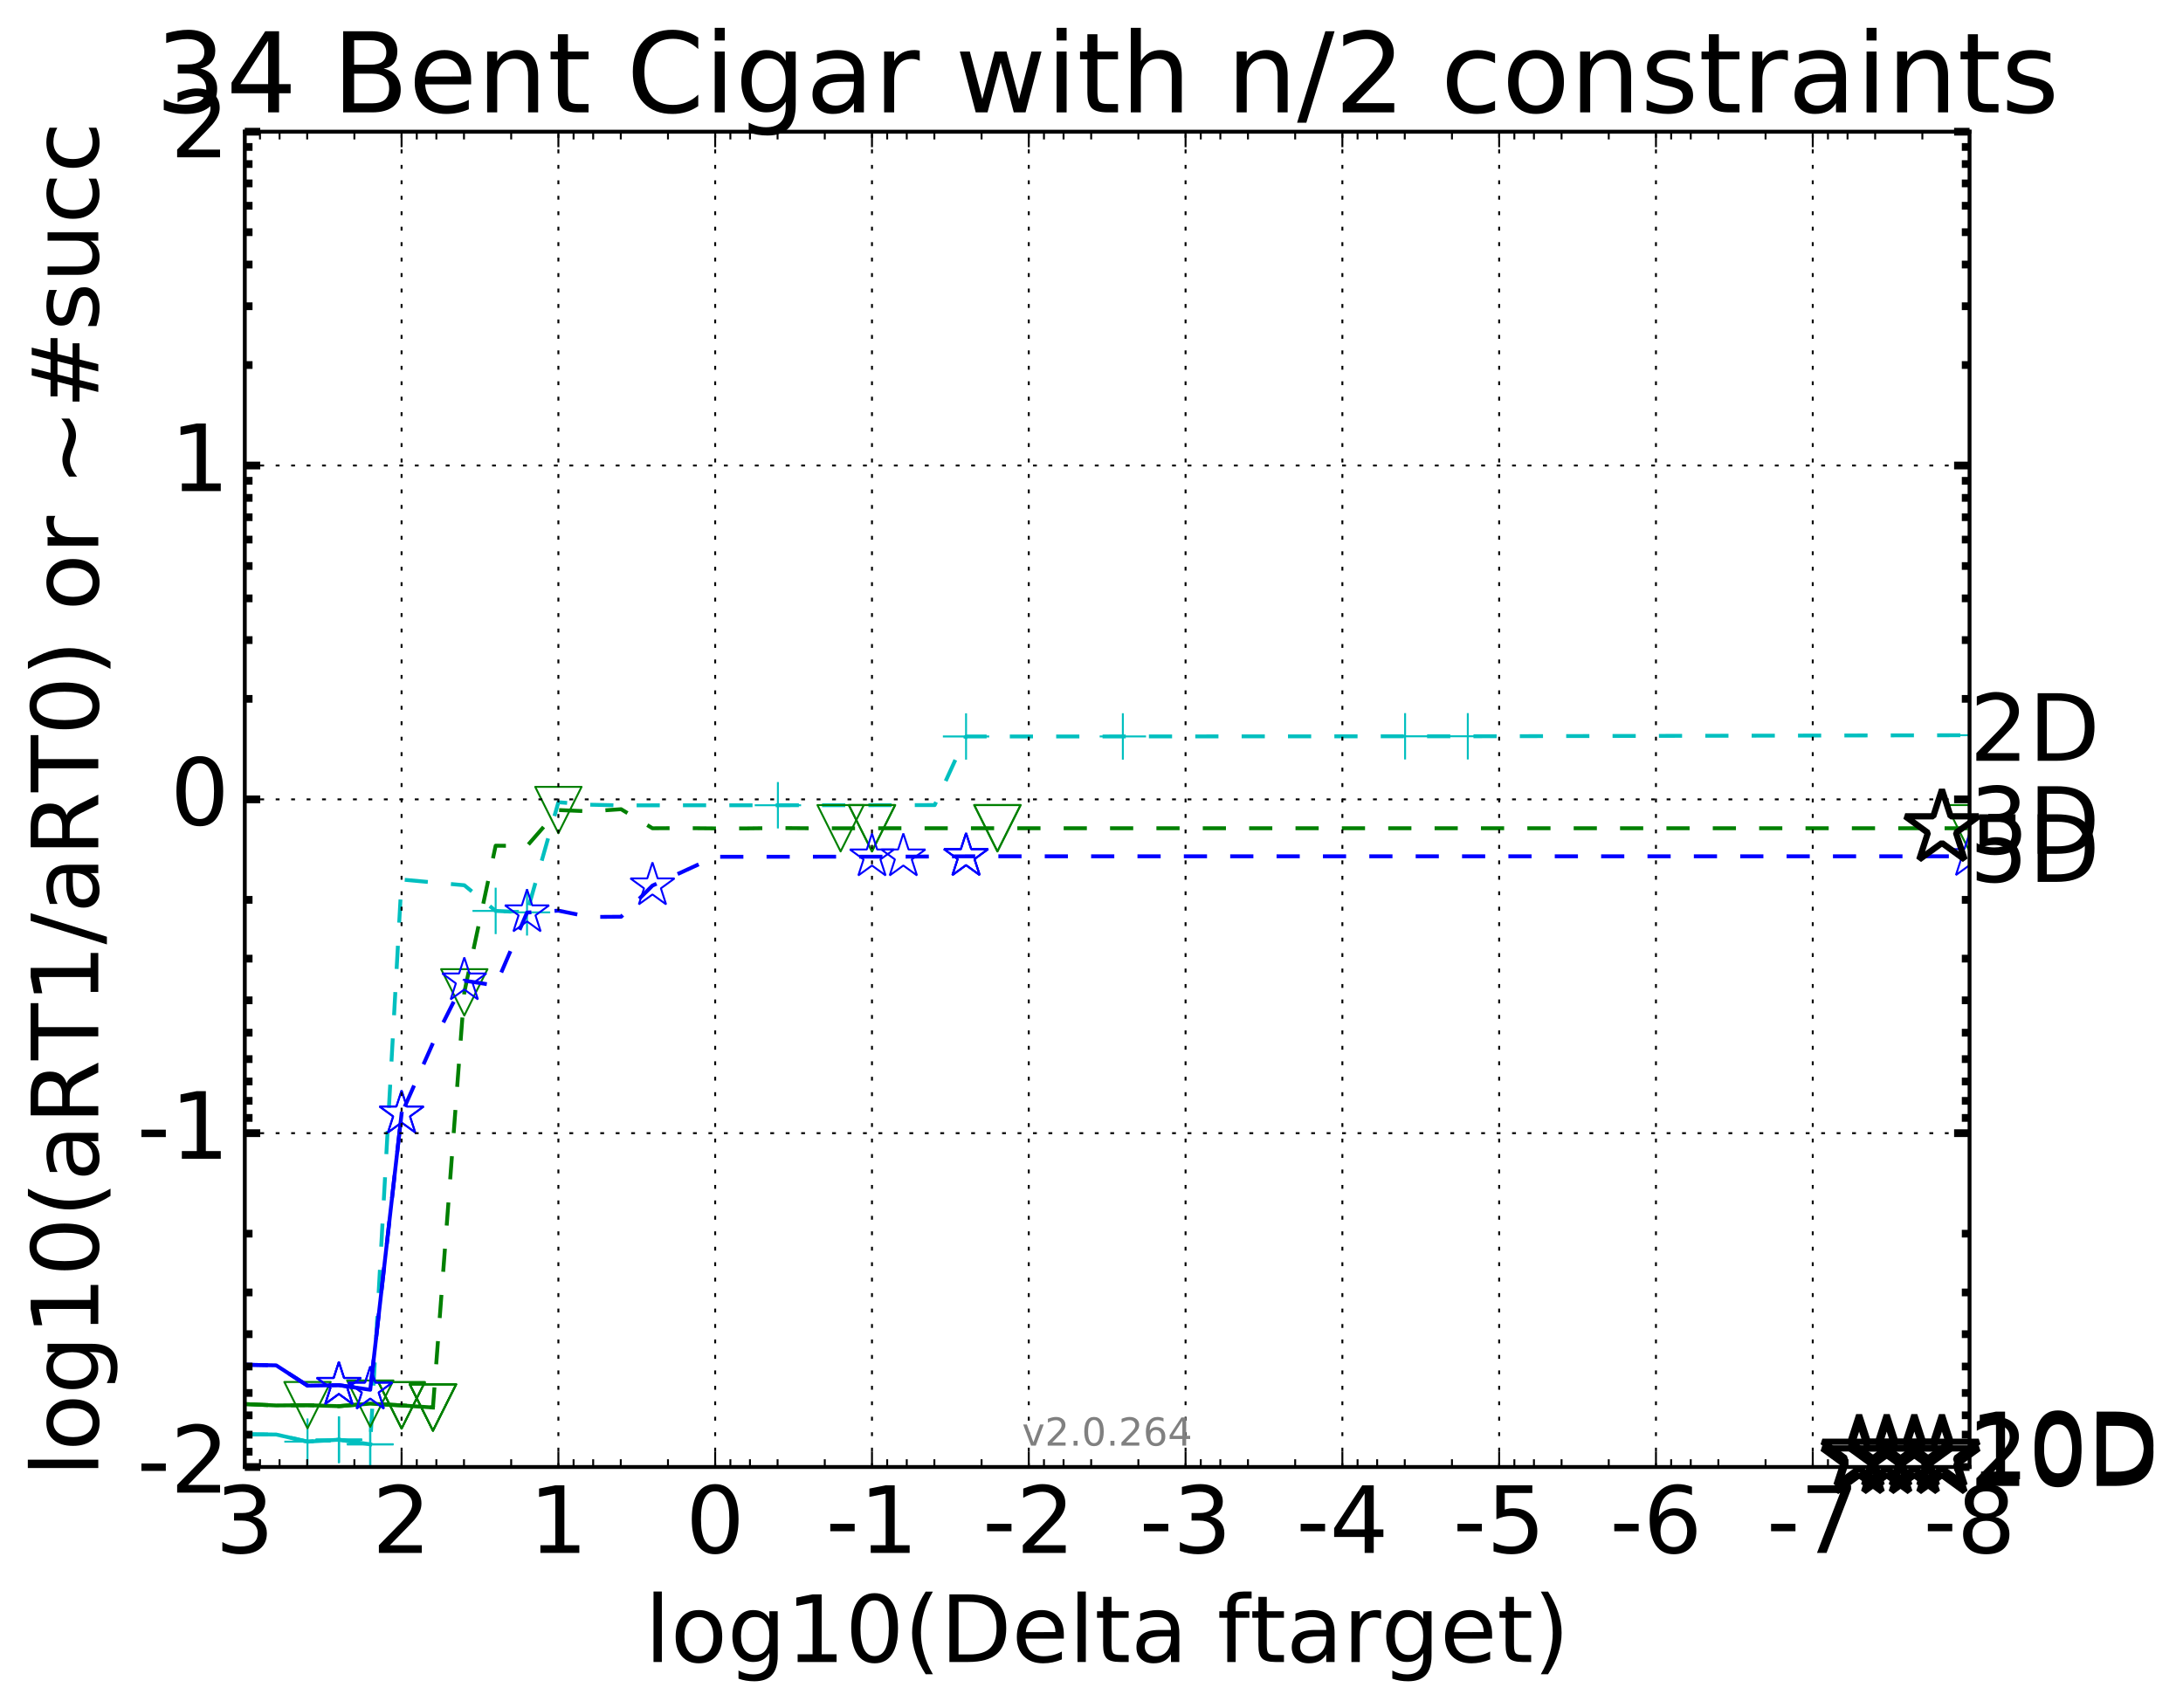 <?xml version="1.0" encoding="utf-8" standalone="no"?>
<!DOCTYPE svg PUBLIC "-//W3C//DTD SVG 1.1//EN"
  "http://www.w3.org/Graphics/SVG/1.1/DTD/svg11.dtd">
<!-- Created with matplotlib (http://matplotlib.org/) -->
<svg height="442pt" version="1.1" viewBox="0 0 565 442" width="565pt" xmlns="http://www.w3.org/2000/svg" xmlns:xlink="http://www.w3.org/1999/xlink">
 <defs>
  <style type="text/css">
*{stroke-linecap:butt;stroke-linejoin:round;stroke-miterlimit:100000;}
  </style>
 </defs>
 <g id="figure_1">
  <g id="patch_1">
   <path d="M 0 442.339 
L 565.976 442.339 
L 565.976 0 
L 0 0 
z
" style="fill:#ffffff;"/>
  </g>
  <g id="axes_1">
   <g id="patch_2">
    <path d="M 63.356 379.683 
L 509.756 379.683 
L 509.756 34.084 
L 63.356 34.084 
z
" style="fill:#ffffff;"/>
   </g>
   <g id="line2d_1">
    <path clip-path="url(#p2419b96eeb)" d="M 63.356 371.216 
L 71.473 371.275 
L 79.589 373.116 
L 87.705 372.616 
L 95.822 373.81 
L 103.938 227.632 
L 112.054 228.379 
L 120.171 229.115 
L 128.287 235.754 
L 136.404 236.134 
L 144.52 207.629 
L 152.636 208.272 
L 160.753 208.448 
L 168.869 208.426 
L 176.985 208.42 
L 193.218 208.418 
L 201.334 208.411 
L 209.451 208.402 
L 217.567 208.401 
L 225.684 208.393 
L 241.916 208.363 
L 250.033 190.609 
L 266.265 190.606 
L 290.614 190.603 
L 323.08 190.581 
L 363.662 190.564 
L 379.894 190.561 
L 509.756 190.286 
" style="fill:none;stroke:#00bfbf;stroke-dasharray:6,6;stroke-dashoffset:0.0;"/>
   </g>
   <g id="line2d_2">
    <defs>
     <path d="M -6 0 
L 6 0 
M 0 6 
L 0 -6 
" id="mfe82fee669" style="stroke:#00bfbf;stroke-width:0.5;"/>
    </defs>
    <g clip-path="url(#p2419b96eeb)">
     <use style="fill:none;stroke:#00bfbf;stroke-width:0.5;" x="87.705" xlink:href="#mfe82fee669" y="372.616"/>
     <use style="fill:none;stroke:#00bfbf;stroke-width:0.5;" x="87.705" xlink:href="#mfe82fee669" y="372.616"/>
     <use style="fill:none;stroke:#00bfbf;stroke-width:0.5;" x="87.705" xlink:href="#mfe82fee669" y="372.616"/>
     <use style="fill:none;stroke:#00bfbf;stroke-width:0.5;" x="95.822" xlink:href="#mfe82fee669" y="373.81"/>
     <use style="fill:none;stroke:#00bfbf;stroke-width:0.5;" x="95.822" xlink:href="#mfe82fee669" y="373.81"/>
     <use style="fill:none;stroke:#00bfbf;stroke-width:0.5;" x="128.287" xlink:href="#mfe82fee669" y="235.754"/>
     <use style="fill:none;stroke:#00bfbf;stroke-width:0.5;" x="136.404" xlink:href="#mfe82fee669" y="236.134"/>
     <use style="fill:none;stroke:#00bfbf;stroke-width:0.5;" x="201.334" xlink:href="#mfe82fee669" y="208.411"/>
     <use style="fill:none;stroke:#00bfbf;stroke-width:0.5;" x="250.033" xlink:href="#mfe82fee669" y="190.609"/>
     <use style="fill:none;stroke:#00bfbf;stroke-width:0.5;" x="290.614" xlink:href="#mfe82fee669" y="190.603"/>
     <use style="fill:none;stroke:#00bfbf;stroke-width:0.5;" x="363.662" xlink:href="#mfe82fee669" y="190.564"/>
     <use style="fill:none;stroke:#00bfbf;stroke-width:0.5;" x="379.894" xlink:href="#mfe82fee669" y="190.561"/>
     <use style="fill:none;stroke:#00bfbf;stroke-width:0.5;" x="509.756" xlink:href="#mfe82fee669" y="190.286"/>
    </g>
   </g>
   <g id="line2d_3"/>
   <g id="line2d_4">
    <path clip-path="url(#p2419b96eeb)" d="M 63.356 371.216 
L 71.473 371.275 
L 79.589 373.116 
L 87.705 372.616 
L 95.822 373.81 
" style="fill:none;stroke:#00bfbf;stroke-linecap:square;"/>
   </g>
   <g id="line2d_5">
    <g clip-path="url(#p2419b96eeb)">
     <use style="fill:none;stroke:#00bfbf;stroke-width:0.5;" x="79.589" xlink:href="#mfe82fee669" y="373.116"/>
     <use style="fill:none;stroke:#00bfbf;stroke-width:0.5;" x="87.705" xlink:href="#mfe82fee669" y="372.616"/>
     <use style="fill:none;stroke:#00bfbf;stroke-width:0.5;" x="95.822" xlink:href="#mfe82fee669" y="373.81"/>
    </g>
   </g>
   <g id="line2d_6">
    <path clip-path="url(#p2419b96eeb)" d="M 63.356 363.393 
L 71.473 363.751 
L 79.589 363.678 
L 87.705 363.938 
L 95.822 363.279 
L 103.938 363.738 
L 112.054 364.291 
L 120.171 256.838 
L 128.287 218.875 
L 136.404 218.954 
L 144.52 209.651 
L 152.636 209.992 
L 160.753 209.434 
L 168.869 214.367 
L 176.985 214.326 
L 185.102 214.399 
L 193.218 214.396 
L 201.334 214.305 
L 209.451 214.366 
L 217.567 214.365 
L 225.684 214.363 
L 258.149 214.361 
L 509.756 214.361 
" style="fill:none;stroke:#008000;stroke-dasharray:6,6;stroke-dashoffset:0.0;"/>
   </g>
   <g id="line2d_7">
    <defs>
     <path d="M -0 6 
L 6 -6 
L -6 -6 
z
" id="me5cf6f5d59" style="stroke:#008000;stroke-linejoin:miter;stroke-width:0.5;"/>
    </defs>
    <g clip-path="url(#p2419b96eeb)">
     <use style="fill:none;stroke:#008000;stroke-linejoin:miter;stroke-width:0.5;" x="103.938" xlink:href="#me5cf6f5d59" y="363.738"/>
     <use style="fill:none;stroke:#008000;stroke-linejoin:miter;stroke-width:0.5;" x="103.938" xlink:href="#me5cf6f5d59" y="363.738"/>
     <use style="fill:none;stroke:#008000;stroke-linejoin:miter;stroke-width:0.5;" x="112.054" xlink:href="#me5cf6f5d59" y="364.291"/>
     <use style="fill:none;stroke:#008000;stroke-linejoin:miter;stroke-width:0.5;" x="112.054" xlink:href="#me5cf6f5d59" y="364.291"/>
     <use style="fill:none;stroke:#008000;stroke-linejoin:miter;stroke-width:0.5;" x="112.054" xlink:href="#me5cf6f5d59" y="364.291"/>
     <use style="fill:none;stroke:#008000;stroke-linejoin:miter;stroke-width:0.5;" x="120.171" xlink:href="#me5cf6f5d59" y="256.838"/>
     <use style="fill:none;stroke:#008000;stroke-linejoin:miter;stroke-width:0.5;" x="144.52" xlink:href="#me5cf6f5d59" y="209.651"/>
     <use style="fill:none;stroke:#008000;stroke-linejoin:miter;stroke-width:0.5;" x="217.567" xlink:href="#me5cf6f5d59" y="214.365"/>
     <use style="fill:none;stroke:#008000;stroke-linejoin:miter;stroke-width:0.5;" x="225.684" xlink:href="#me5cf6f5d59" y="214.363"/>
     <use style="fill:none;stroke:#008000;stroke-linejoin:miter;stroke-width:0.5;" x="225.684" xlink:href="#me5cf6f5d59" y="214.363"/>
     <use style="fill:none;stroke:#008000;stroke-linejoin:miter;stroke-width:0.5;" x="258.149" xlink:href="#me5cf6f5d59" y="214.361"/>
     <use style="fill:none;stroke:#008000;stroke-linejoin:miter;stroke-width:0.5;" x="258.149" xlink:href="#me5cf6f5d59" y="214.361"/>
     <use style="fill:none;stroke:#008000;stroke-linejoin:miter;stroke-width:0.5;" x="509.756" xlink:href="#me5cf6f5d59" y="214.361"/>
    </g>
   </g>
   <g id="line2d_8"/>
   <g id="line2d_9">
    <path clip-path="url(#p2419b96eeb)" d="M 63.356 363.393 
L 71.473 363.751 
L 79.589 363.678 
L 87.705 363.938 
L 95.822 363.279 
L 103.938 363.738 
L 112.054 364.291 
" style="fill:none;stroke:#008000;stroke-linecap:square;"/>
   </g>
   <g id="line2d_10">
    <g clip-path="url(#p2419b96eeb)">
     <use style="fill:none;stroke:#008000;stroke-linejoin:miter;stroke-width:0.5;" x="79.589" xlink:href="#me5cf6f5d59" y="363.678"/>
     <use style="fill:none;stroke:#008000;stroke-linejoin:miter;stroke-width:0.5;" x="95.822" xlink:href="#me5cf6f5d59" y="363.279"/>
     <use style="fill:none;stroke:#008000;stroke-linejoin:miter;stroke-width:0.5;" x="103.938" xlink:href="#me5cf6f5d59" y="363.738"/>
     <use style="fill:none;stroke:#008000;stroke-linejoin:miter;stroke-width:0.5;" x="112.054" xlink:href="#me5cf6f5d59" y="364.291"/>
    </g>
   </g>
   <g id="line2d_11">
    <path clip-path="url(#p2419b96eeb)" d="M 63.356 353.214 
L 71.473 353.371 
L 79.589 358.627 
L 87.705 358.492 
L 95.822 359.694 
L 103.938 288.239 
L 112.054 269.969 
L 120.171 253.802 
L 128.287 255.066 
L 136.404 236.182 
L 144.52 235.69 
L 152.636 237.321 
L 160.753 237.264 
L 168.869 229.207 
L 185.102 221.744 
L 193.218 221.741 
L 217.567 221.721 
L 225.684 221.719 
L 233.8 221.717 
L 250.033 221.624 
L 509.756 221.622 
" style="fill:none;stroke:#0000ff;stroke-dasharray:6,6;stroke-dashoffset:0.0;"/>
   </g>
   <g id="line2d_12">
    <defs>
     <path d="M 0 -6 
L -1.347 -1.854 
L -5.706 -1.854 
L -2.18 0.708 
L -3.527 4.854 
L -0 2.292 
L 3.527 4.854 
L 2.18 0.708 
L 5.706 -1.854 
L 1.347 -1.854 
z
" id="mb3cec7962f" style="stroke:#0000ff;stroke-linejoin:bevel;stroke-width:0.5;"/>
    </defs>
    <g clip-path="url(#p2419b96eeb)">
     <use style="fill:none;stroke:#0000ff;stroke-linejoin:bevel;stroke-width:0.5;" x="87.705" xlink:href="#mb3cec7962f" y="358.492"/>
     <use style="fill:none;stroke:#0000ff;stroke-linejoin:bevel;stroke-width:0.5;" x="87.705" xlink:href="#mb3cec7962f" y="358.492"/>
     <use style="fill:none;stroke:#0000ff;stroke-linejoin:bevel;stroke-width:0.5;" x="95.822" xlink:href="#mb3cec7962f" y="359.694"/>
     <use style="fill:none;stroke:#0000ff;stroke-linejoin:bevel;stroke-width:0.5;" x="103.938" xlink:href="#mb3cec7962f" y="288.239"/>
     <use style="fill:none;stroke:#0000ff;stroke-linejoin:bevel;stroke-width:0.5;" x="120.171" xlink:href="#mb3cec7962f" y="253.802"/>
     <use style="fill:none;stroke:#0000ff;stroke-linejoin:bevel;stroke-width:0.5;" x="136.404" xlink:href="#mb3cec7962f" y="236.182"/>
     <use style="fill:none;stroke:#0000ff;stroke-linejoin:bevel;stroke-width:0.5;" x="168.869" xlink:href="#mb3cec7962f" y="229.207"/>
     <use style="fill:none;stroke:#0000ff;stroke-linejoin:bevel;stroke-width:0.5;" x="225.684" xlink:href="#mb3cec7962f" y="221.719"/>
     <use style="fill:none;stroke:#0000ff;stroke-linejoin:bevel;stroke-width:0.5;" x="233.8" xlink:href="#mb3cec7962f" y="221.717"/>
     <use style="fill:none;stroke:#0000ff;stroke-linejoin:bevel;stroke-width:0.5;" x="250.033" xlink:href="#mb3cec7962f" y="221.624"/>
     <use style="fill:none;stroke:#0000ff;stroke-linejoin:bevel;stroke-width:0.5;" x="250.033" xlink:href="#mb3cec7962f" y="221.624"/>
     <use style="fill:none;stroke:#0000ff;stroke-linejoin:bevel;stroke-width:0.5;" x="250.033" xlink:href="#mb3cec7962f" y="221.624"/>
     <use style="fill:none;stroke:#0000ff;stroke-linejoin:bevel;stroke-width:0.5;" x="509.756" xlink:href="#mb3cec7962f" y="221.622"/>
    </g>
   </g>
   <g id="line2d_13"/>
   <g id="line2d_14">
    <path clip-path="url(#p2419b96eeb)" d="M 63.356 353.214 
L 71.473 353.371 
L 79.589 358.627 
L 87.705 358.492 
L 95.822 359.694 
L 103.938 288.239 
" style="fill:none;stroke:#0000ff;stroke-linecap:square;"/>
   </g>
   <g id="line2d_15">
    <g clip-path="url(#p2419b96eeb)">
     <use style="fill:none;stroke:#0000ff;stroke-linejoin:bevel;stroke-width:0.5;" x="87.705" xlink:href="#mb3cec7962f" y="358.492"/>
     <use style="fill:none;stroke:#0000ff;stroke-linejoin:bevel;stroke-width:0.5;" x="95.822" xlink:href="#mb3cec7962f" y="359.694"/>
     <use style="fill:none;stroke:#0000ff;stroke-linejoin:bevel;stroke-width:0.5;" x="103.938" xlink:href="#mb3cec7962f" y="288.239"/>
    </g>
   </g>
   <g id="line2d_16"/>
   <g id="line2d_17"/>
   <g id="line2d_18"/>
   <g id="line2d_19"/>
   <g id="patch_3">
    <path d="M 63.356 34.084 
L 509.756 34.084 
" style="fill:none;stroke:#000000;stroke-linecap:square;stroke-linejoin:miter;"/>
   </g>
   <g id="patch_4">
    <path d="M 509.756 379.683 
L 509.756 34.084 
" style="fill:none;stroke:#000000;stroke-linecap:square;stroke-linejoin:miter;"/>
   </g>
   <g id="patch_5">
    <path d="M 63.356 379.683 
L 509.756 379.683 
" style="fill:none;stroke:#000000;stroke-linecap:square;stroke-linejoin:miter;"/>
   </g>
   <g id="patch_6">
    <path d="M 63.356 379.683 
L 63.356 34.084 
" style="fill:none;stroke:#000000;stroke-linecap:square;stroke-linejoin:miter;"/>
   </g>
   <g id="matplotlib.axis_1">
    <g id="xtick_1">
     <g id="line2d_20">
      <path clip-path="url(#p2419b96eeb)" d="M 509.756 379.683 
L 509.756 34.084 
" style="fill:none;stroke:#000000;stroke-dasharray:1,3;stroke-dashoffset:0.0;stroke-width:0.5;"/>
     </g>
     <g id="line2d_21">
      <defs>
       <path d="M 0 0 
L 0 -4 
" id="m9effc78ba8" style="stroke:#000000;stroke-width:0.5;"/>
      </defs>
      <g>
       <use style="stroke:#000000;stroke-width:0.5;" x="509.756" xlink:href="#m9effc78ba8" y="379.683"/>
      </g>
     </g>
     <g id="line2d_22">
      <defs>
       <path d="M 0 0 
L 0 4 
" id="m7c0174ab9d" style="stroke:#000000;stroke-width:0.5;"/>
      </defs>
      <g>
       <use style="stroke:#000000;stroke-width:0.5;" x="509.756" xlink:href="#m7c0174ab9d" y="34.084"/>
      </g>
     </g>
     <g id="text_1">
      <!-- -8 -->
      <defs>
       <path d="M 31.781 34.625 
Q 24.75 34.625 20.719 30.859 
Q 16.703 27.094 16.703 20.516 
Q 16.703 13.922 20.719 10.156 
Q 24.75 6.391 31.781 6.391 
Q 38.812 6.391 42.859 10.172 
Q 46.922 13.969 46.922 20.516 
Q 46.922 27.094 42.891 30.859 
Q 38.875 34.625 31.781 34.625 
M 21.922 38.812 
Q 15.578 40.375 12.031 44.719 
Q 8.5 49.078 8.5 55.328 
Q 8.5 64.062 14.719 69.141 
Q 20.953 74.219 31.781 74.219 
Q 42.672 74.219 48.875 69.141 
Q 55.078 64.062 55.078 55.328 
Q 55.078 49.078 51.531 44.719 
Q 48 40.375 41.703 38.812 
Q 48.828 37.156 52.797 32.312 
Q 56.781 27.484 56.781 20.516 
Q 56.781 9.906 50.312 4.234 
Q 43.844 -1.422 31.781 -1.422 
Q 19.734 -1.422 13.25 4.234 
Q 6.781 9.906 6.781 20.516 
Q 6.781 27.484 10.781 32.312 
Q 14.797 37.156 21.922 38.812 
M 18.312 54.391 
Q 18.312 48.734 21.844 45.562 
Q 25.391 42.391 31.781 42.391 
Q 38.141 42.391 41.719 45.562 
Q 45.312 48.734 45.312 54.391 
Q 45.312 60.062 41.719 63.234 
Q 38.141 66.406 31.781 66.406 
Q 25.391 66.406 21.844 63.234 
Q 18.312 60.062 18.312 54.391 
" id="BitstreamVeraSans-Roman-38"/>
       <path d="M 4.891 31.391 
L 31.203 31.391 
L 31.203 23.391 
L 4.891 23.391 
z
" id="BitstreamVeraSans-Roman-2d"/>
      </defs>
      <g transform="translate(497.792 401.92)scale(0.24 -0.24)">
       <use xlink:href="#BitstreamVeraSans-Roman-2d"/>
       <use x="36.084" xlink:href="#BitstreamVeraSans-Roman-38"/>
      </g>
     </g>
    </g>
    <g id="xtick_2">
     <g id="line2d_23">
      <path clip-path="url(#p2419b96eeb)" d="M 469.174 379.683 
L 469.174 34.084 
" style="fill:none;stroke:#000000;stroke-dasharray:1,3;stroke-dashoffset:0.0;stroke-width:0.5;"/>
     </g>
     <g id="line2d_24">
      <g>
       <use style="stroke:#000000;stroke-width:0.5;" x="469.174" xlink:href="#m9effc78ba8" y="379.683"/>
      </g>
     </g>
     <g id="line2d_25">
      <g>
       <use style="stroke:#000000;stroke-width:0.5;" x="469.174" xlink:href="#m7c0174ab9d" y="34.084"/>
      </g>
     </g>
     <g id="text_2">
      <!-- -7 -->
      <defs>
       <path d="M 8.203 72.906 
L 55.078 72.906 
L 55.078 68.703 
L 28.609 0 
L 18.312 0 
L 43.219 64.594 
L 8.203 64.594 
z
" id="BitstreamVeraSans-Roman-37"/>
      </defs>
      <g transform="translate(457.21 401.92)scale(0.24 -0.24)">
       <use xlink:href="#BitstreamVeraSans-Roman-2d"/>
       <use x="36.084" xlink:href="#BitstreamVeraSans-Roman-37"/>
      </g>
     </g>
    </g>
    <g id="xtick_3">
     <g id="line2d_26">
      <path clip-path="url(#p2419b96eeb)" d="M 428.593 379.683 
L 428.593 34.084 
" style="fill:none;stroke:#000000;stroke-dasharray:1,3;stroke-dashoffset:0.0;stroke-width:0.5;"/>
     </g>
     <g id="line2d_27">
      <g>
       <use style="stroke:#000000;stroke-width:0.5;" x="428.593" xlink:href="#m9effc78ba8" y="379.683"/>
      </g>
     </g>
     <g id="line2d_28">
      <g>
       <use style="stroke:#000000;stroke-width:0.5;" x="428.593" xlink:href="#m7c0174ab9d" y="34.084"/>
      </g>
     </g>
     <g id="text_3">
      <!-- -6 -->
      <defs>
       <path d="M 33.016 40.375 
Q 26.375 40.375 22.484 35.828 
Q 18.609 31.297 18.609 23.391 
Q 18.609 15.531 22.484 10.953 
Q 26.375 6.391 33.016 6.391 
Q 39.656 6.391 43.531 10.953 
Q 47.406 15.531 47.406 23.391 
Q 47.406 31.297 43.531 35.828 
Q 39.656 40.375 33.016 40.375 
M 52.594 71.297 
L 52.594 62.312 
Q 48.875 64.062 45.094 64.984 
Q 41.312 65.922 37.594 65.922 
Q 27.828 65.922 22.672 59.328 
Q 17.531 52.734 16.797 39.406 
Q 19.672 43.656 24.016 45.922 
Q 28.375 48.188 33.594 48.188 
Q 44.578 48.188 50.953 41.516 
Q 57.328 34.859 57.328 23.391 
Q 57.328 12.156 50.688 5.359 
Q 44.047 -1.422 33.016 -1.422 
Q 20.359 -1.422 13.672 8.266 
Q 6.984 17.969 6.984 36.375 
Q 6.984 53.656 15.188 63.938 
Q 23.391 74.219 37.203 74.219 
Q 40.922 74.219 44.703 73.484 
Q 48.484 72.75 52.594 71.297 
" id="BitstreamVeraSans-Roman-36"/>
      </defs>
      <g transform="translate(416.628 401.92)scale(0.24 -0.24)">
       <use xlink:href="#BitstreamVeraSans-Roman-2d"/>
       <use x="36.084" xlink:href="#BitstreamVeraSans-Roman-36"/>
      </g>
     </g>
    </g>
    <g id="xtick_4">
     <g id="line2d_29">
      <path clip-path="url(#p2419b96eeb)" d="M 388.011 379.683 
L 388.011 34.084 
" style="fill:none;stroke:#000000;stroke-dasharray:1,3;stroke-dashoffset:0.0;stroke-width:0.5;"/>
     </g>
     <g id="line2d_30">
      <g>
       <use style="stroke:#000000;stroke-width:0.5;" x="388.011" xlink:href="#m9effc78ba8" y="379.683"/>
      </g>
     </g>
     <g id="line2d_31">
      <g>
       <use style="stroke:#000000;stroke-width:0.5;" x="388.011" xlink:href="#m7c0174ab9d" y="34.084"/>
      </g>
     </g>
     <g id="text_4">
      <!-- -5 -->
      <defs>
       <path d="M 10.797 72.906 
L 49.516 72.906 
L 49.516 64.594 
L 19.828 64.594 
L 19.828 46.734 
Q 21.969 47.469 24.109 47.828 
Q 26.266 48.188 28.422 48.188 
Q 40.625 48.188 47.75 41.5 
Q 54.891 34.812 54.891 23.391 
Q 54.891 11.625 47.562 5.094 
Q 40.234 -1.422 26.906 -1.422 
Q 22.312 -1.422 17.547 -0.641 
Q 12.797 0.141 7.719 1.703 
L 7.719 11.625 
Q 12.109 9.234 16.797 8.062 
Q 21.484 6.891 26.703 6.891 
Q 35.156 6.891 40.078 11.328 
Q 45.016 15.766 45.016 23.391 
Q 45.016 31 40.078 35.438 
Q 35.156 39.891 26.703 39.891 
Q 22.75 39.891 18.812 39.016 
Q 14.891 38.141 10.797 36.281 
z
" id="BitstreamVeraSans-Roman-35"/>
      </defs>
      <g transform="translate(376.046 401.92)scale(0.24 -0.24)">
       <use xlink:href="#BitstreamVeraSans-Roman-2d"/>
       <use x="36.084" xlink:href="#BitstreamVeraSans-Roman-35"/>
      </g>
     </g>
    </g>
    <g id="xtick_5">
     <g id="line2d_32">
      <path clip-path="url(#p2419b96eeb)" d="M 347.429 379.683 
L 347.429 34.084 
" style="fill:none;stroke:#000000;stroke-dasharray:1,3;stroke-dashoffset:0.0;stroke-width:0.5;"/>
     </g>
     <g id="line2d_33">
      <g>
       <use style="stroke:#000000;stroke-width:0.5;" x="347.429" xlink:href="#m9effc78ba8" y="379.683"/>
      </g>
     </g>
     <g id="line2d_34">
      <g>
       <use style="stroke:#000000;stroke-width:0.5;" x="347.429" xlink:href="#m7c0174ab9d" y="34.084"/>
      </g>
     </g>
     <g id="text_5">
      <!-- -4 -->
      <defs>
       <path d="M 37.797 64.312 
L 12.891 25.391 
L 37.797 25.391 
z
M 35.203 72.906 
L 47.609 72.906 
L 47.609 25.391 
L 58.016 25.391 
L 58.016 17.188 
L 47.609 17.188 
L 47.609 0 
L 37.797 0 
L 37.797 17.188 
L 4.891 17.188 
L 4.891 26.703 
z
" id="BitstreamVeraSans-Roman-34"/>
      </defs>
      <g transform="translate(335.465 401.92)scale(0.24 -0.24)">
       <use xlink:href="#BitstreamVeraSans-Roman-2d"/>
       <use x="36.084" xlink:href="#BitstreamVeraSans-Roman-34"/>
      </g>
     </g>
    </g>
    <g id="xtick_6">
     <g id="line2d_35">
      <path clip-path="url(#p2419b96eeb)" d="M 306.847 379.683 
L 306.847 34.084 
" style="fill:none;stroke:#000000;stroke-dasharray:1,3;stroke-dashoffset:0.0;stroke-width:0.5;"/>
     </g>
     <g id="line2d_36">
      <g>
       <use style="stroke:#000000;stroke-width:0.5;" x="306.847" xlink:href="#m9effc78ba8" y="379.683"/>
      </g>
     </g>
     <g id="line2d_37">
      <g>
       <use style="stroke:#000000;stroke-width:0.5;" x="306.847" xlink:href="#m7c0174ab9d" y="34.084"/>
      </g>
     </g>
     <g id="text_6">
      <!-- -3 -->
      <defs>
       <path d="M 40.578 39.312 
Q 47.656 37.797 51.625 33 
Q 55.609 28.219 55.609 21.188 
Q 55.609 10.406 48.188 4.484 
Q 40.766 -1.422 27.094 -1.422 
Q 22.516 -1.422 17.656 -0.516 
Q 12.797 0.391 7.625 2.203 
L 7.625 11.719 
Q 11.719 9.328 16.594 8.109 
Q 21.484 6.891 26.812 6.891 
Q 36.078 6.891 40.938 10.547 
Q 45.797 14.203 45.797 21.188 
Q 45.797 27.641 41.281 31.266 
Q 36.766 34.906 28.719 34.906 
L 20.219 34.906 
L 20.219 43.016 
L 29.109 43.016 
Q 36.375 43.016 40.234 45.922 
Q 44.094 48.828 44.094 54.297 
Q 44.094 59.906 40.109 62.906 
Q 36.141 65.922 28.719 65.922 
Q 24.656 65.922 20.016 65.031 
Q 15.375 64.156 9.812 62.312 
L 9.812 71.094 
Q 15.438 72.656 20.344 73.438 
Q 25.25 74.219 29.594 74.219 
Q 40.828 74.219 47.359 69.109 
Q 53.906 64.016 53.906 55.328 
Q 53.906 49.266 50.438 45.094 
Q 46.969 40.922 40.578 39.312 
" id="BitstreamVeraSans-Roman-33"/>
      </defs>
      <g transform="translate(294.883 401.92)scale(0.24 -0.24)">
       <use xlink:href="#BitstreamVeraSans-Roman-2d"/>
       <use x="36.084" xlink:href="#BitstreamVeraSans-Roman-33"/>
      </g>
     </g>
    </g>
    <g id="xtick_7">
     <g id="line2d_38">
      <path clip-path="url(#p2419b96eeb)" d="M 266.265 379.683 
L 266.265 34.084 
" style="fill:none;stroke:#000000;stroke-dasharray:1,3;stroke-dashoffset:0.0;stroke-width:0.5;"/>
     </g>
     <g id="line2d_39">
      <g>
       <use style="stroke:#000000;stroke-width:0.5;" x="266.265" xlink:href="#m9effc78ba8" y="379.683"/>
      </g>
     </g>
     <g id="line2d_40">
      <g>
       <use style="stroke:#000000;stroke-width:0.5;" x="266.265" xlink:href="#m7c0174ab9d" y="34.084"/>
      </g>
     </g>
     <g id="text_7">
      <!-- -2 -->
      <defs>
       <path d="M 19.188 8.297 
L 53.609 8.297 
L 53.609 0 
L 7.328 0 
L 7.328 8.297 
Q 12.938 14.109 22.625 23.891 
Q 32.328 33.688 34.812 36.531 
Q 39.547 41.844 41.422 45.531 
Q 43.312 49.219 43.312 52.781 
Q 43.312 58.594 39.234 62.25 
Q 35.156 65.922 28.609 65.922 
Q 23.969 65.922 18.812 64.312 
Q 13.672 62.703 7.812 59.422 
L 7.812 69.391 
Q 13.766 71.781 18.938 73 
Q 24.125 74.219 28.422 74.219 
Q 39.75 74.219 46.484 68.547 
Q 53.219 62.891 53.219 53.422 
Q 53.219 48.922 51.531 44.891 
Q 49.859 40.875 45.406 35.406 
Q 44.188 33.984 37.641 27.219 
Q 31.109 20.453 19.188 8.297 
" id="BitstreamVeraSans-Roman-32"/>
      </defs>
      <g transform="translate(254.301 401.92)scale(0.24 -0.24)">
       <use xlink:href="#BitstreamVeraSans-Roman-2d"/>
       <use x="36.084" xlink:href="#BitstreamVeraSans-Roman-32"/>
      </g>
     </g>
    </g>
    <g id="xtick_8">
     <g id="line2d_41">
      <path clip-path="url(#p2419b96eeb)" d="M 225.684 379.683 
L 225.684 34.084 
" style="fill:none;stroke:#000000;stroke-dasharray:1,3;stroke-dashoffset:0.0;stroke-width:0.5;"/>
     </g>
     <g id="line2d_42">
      <g>
       <use style="stroke:#000000;stroke-width:0.5;" x="225.684" xlink:href="#m9effc78ba8" y="379.683"/>
      </g>
     </g>
     <g id="line2d_43">
      <g>
       <use style="stroke:#000000;stroke-width:0.5;" x="225.684" xlink:href="#m7c0174ab9d" y="34.084"/>
      </g>
     </g>
     <g id="text_8">
      <!-- -1 -->
      <defs>
       <path d="M 12.406 8.297 
L 28.516 8.297 
L 28.516 63.922 
L 10.984 60.406 
L 10.984 69.391 
L 28.422 72.906 
L 38.281 72.906 
L 38.281 8.297 
L 54.391 8.297 
L 54.391 0 
L 12.406 0 
z
" id="BitstreamVeraSans-Roman-31"/>
      </defs>
      <g transform="translate(213.719 401.92)scale(0.24 -0.24)">
       <use xlink:href="#BitstreamVeraSans-Roman-2d"/>
       <use x="36.084" xlink:href="#BitstreamVeraSans-Roman-31"/>
      </g>
     </g>
    </g>
    <g id="xtick_9">
     <g id="line2d_44">
      <path clip-path="url(#p2419b96eeb)" d="M 185.102 379.683 
L 185.102 34.084 
" style="fill:none;stroke:#000000;stroke-dasharray:1,3;stroke-dashoffset:0.0;stroke-width:0.5;"/>
     </g>
     <g id="line2d_45">
      <g>
       <use style="stroke:#000000;stroke-width:0.5;" x="185.102" xlink:href="#m9effc78ba8" y="379.683"/>
      </g>
     </g>
     <g id="line2d_46">
      <g>
       <use style="stroke:#000000;stroke-width:0.5;" x="185.102" xlink:href="#m7c0174ab9d" y="34.084"/>
      </g>
     </g>
     <g id="text_9">
      <!-- 0 -->
      <defs>
       <path d="M 31.781 66.406 
Q 24.172 66.406 20.328 58.906 
Q 16.5 51.422 16.5 36.375 
Q 16.5 21.391 20.328 13.891 
Q 24.172 6.391 31.781 6.391 
Q 39.453 6.391 43.281 13.891 
Q 47.125 21.391 47.125 36.375 
Q 47.125 51.422 43.281 58.906 
Q 39.453 66.406 31.781 66.406 
M 31.781 74.219 
Q 44.047 74.219 50.516 64.516 
Q 56.984 54.828 56.984 36.375 
Q 56.984 17.969 50.516 8.266 
Q 44.047 -1.422 31.781 -1.422 
Q 19.531 -1.422 13.062 8.266 
Q 6.594 17.969 6.594 36.375 
Q 6.594 54.828 13.062 64.516 
Q 19.531 74.219 31.781 74.219 
" id="BitstreamVeraSans-Roman-30"/>
      </defs>
      <g transform="translate(177.467 401.92)scale(0.24 -0.24)">
       <use xlink:href="#BitstreamVeraSans-Roman-30"/>
      </g>
     </g>
    </g>
    <g id="xtick_10">
     <g id="line2d_47">
      <path clip-path="url(#p2419b96eeb)" d="M 144.52 379.683 
L 144.52 34.084 
" style="fill:none;stroke:#000000;stroke-dasharray:1,3;stroke-dashoffset:0.0;stroke-width:0.5;"/>
     </g>
     <g id="line2d_48">
      <g>
       <use style="stroke:#000000;stroke-width:0.5;" x="144.52" xlink:href="#m9effc78ba8" y="379.683"/>
      </g>
     </g>
     <g id="line2d_49">
      <g>
       <use style="stroke:#000000;stroke-width:0.5;" x="144.52" xlink:href="#m7c0174ab9d" y="34.084"/>
      </g>
     </g>
     <g id="text_10">
      <!-- 1 -->
      <g transform="translate(136.885 401.92)scale(0.24 -0.24)">
       <use xlink:href="#BitstreamVeraSans-Roman-31"/>
      </g>
     </g>
    </g>
    <g id="xtick_11">
     <g id="line2d_50">
      <path clip-path="url(#p2419b96eeb)" d="M 103.938 379.683 
L 103.938 34.084 
" style="fill:none;stroke:#000000;stroke-dasharray:1,3;stroke-dashoffset:0.0;stroke-width:0.5;"/>
     </g>
     <g id="line2d_51">
      <g>
       <use style="stroke:#000000;stroke-width:0.5;" x="103.938" xlink:href="#m9effc78ba8" y="379.683"/>
      </g>
     </g>
     <g id="line2d_52">
      <g>
       <use style="stroke:#000000;stroke-width:0.5;" x="103.938" xlink:href="#m7c0174ab9d" y="34.084"/>
      </g>
     </g>
     <g id="text_11">
      <!-- 2 -->
      <g transform="translate(96.303 401.92)scale(0.24 -0.24)">
       <use xlink:href="#BitstreamVeraSans-Roman-32"/>
      </g>
     </g>
    </g>
    <g id="xtick_12">
     <g id="line2d_53">
      <path clip-path="url(#p2419b96eeb)" d="M 63.356 379.683 
L 63.356 34.084 
" style="fill:none;stroke:#000000;stroke-dasharray:1,3;stroke-dashoffset:0.0;stroke-width:0.5;"/>
     </g>
     <g id="line2d_54">
      <g>
       <use style="stroke:#000000;stroke-width:0.5;" x="63.356" xlink:href="#m9effc78ba8" y="379.683"/>
      </g>
     </g>
     <g id="line2d_55">
      <g>
       <use style="stroke:#000000;stroke-width:0.5;" x="63.356" xlink:href="#m7c0174ab9d" y="34.084"/>
      </g>
     </g>
     <g id="text_12">
      <!-- 3 -->
      <g transform="translate(55.721 401.92)scale(0.24 -0.24)">
       <use xlink:href="#BitstreamVeraSans-Roman-33"/>
      </g>
     </g>
    </g>
    <g id="xtick_13">
     <g id="line2d_56">
      <defs>
       <path d="M 0 0 
L 0 -2 
" id="m783230d715" style="stroke:#000000;stroke-width:0.5;"/>
      </defs>
      <g>
       <use style="stroke:#000000;stroke-width:0.5;" x="497.54" xlink:href="#m783230d715" y="379.683"/>
      </g>
     </g>
     <g id="line2d_57">
      <defs>
       <path d="M 0 0 
L 0 2 
" id="m2b55d573ed" style="stroke:#000000;stroke-width:0.5;"/>
      </defs>
      <g>
       <use style="stroke:#000000;stroke-width:0.5;" x="497.54" xlink:href="#m2b55d573ed" y="34.084"/>
      </g>
     </g>
    </g>
    <g id="xtick_14">
     <g id="line2d_58">
      <g>
       <use style="stroke:#000000;stroke-width:0.5;" x="485.324" xlink:href="#m783230d715" y="379.683"/>
      </g>
     </g>
     <g id="line2d_59">
      <g>
       <use style="stroke:#000000;stroke-width:0.5;" x="485.324" xlink:href="#m2b55d573ed" y="34.084"/>
      </g>
     </g>
    </g>
    <g id="xtick_15">
     <g id="line2d_60">
      <g>
       <use style="stroke:#000000;stroke-width:0.5;" x="478.177" xlink:href="#m783230d715" y="379.683"/>
      </g>
     </g>
     <g id="line2d_61">
      <g>
       <use style="stroke:#000000;stroke-width:0.5;" x="478.177" xlink:href="#m2b55d573ed" y="34.084"/>
      </g>
     </g>
    </g>
    <g id="xtick_16">
     <g id="line2d_62">
      <g>
       <use style="stroke:#000000;stroke-width:0.5;" x="473.107" xlink:href="#m783230d715" y="379.683"/>
      </g>
     </g>
     <g id="line2d_63">
      <g>
       <use style="stroke:#000000;stroke-width:0.5;" x="473.107" xlink:href="#m2b55d573ed" y="34.084"/>
      </g>
     </g>
    </g>
    <g id="xtick_17">
     <g id="line2d_64">
      <g>
       <use style="stroke:#000000;stroke-width:0.5;" x="456.958" xlink:href="#m783230d715" y="379.683"/>
      </g>
     </g>
     <g id="line2d_65">
      <g>
       <use style="stroke:#000000;stroke-width:0.5;" x="456.958" xlink:href="#m2b55d573ed" y="34.084"/>
      </g>
     </g>
    </g>
    <g id="xtick_18">
     <g id="line2d_66">
      <g>
       <use style="stroke:#000000;stroke-width:0.5;" x="444.742" xlink:href="#m783230d715" y="379.683"/>
      </g>
     </g>
     <g id="line2d_67">
      <g>
       <use style="stroke:#000000;stroke-width:0.5;" x="444.742" xlink:href="#m2b55d573ed" y="34.084"/>
      </g>
     </g>
    </g>
    <g id="xtick_19">
     <g id="line2d_68">
      <g>
       <use style="stroke:#000000;stroke-width:0.5;" x="437.596" xlink:href="#m783230d715" y="379.683"/>
      </g>
     </g>
     <g id="line2d_69">
      <g>
       <use style="stroke:#000000;stroke-width:0.5;" x="437.596" xlink:href="#m2b55d573ed" y="34.084"/>
      </g>
     </g>
    </g>
    <g id="xtick_20">
     <g id="line2d_70">
      <g>
       <use style="stroke:#000000;stroke-width:0.5;" x="432.525" xlink:href="#m783230d715" y="379.683"/>
      </g>
     </g>
     <g id="line2d_71">
      <g>
       <use style="stroke:#000000;stroke-width:0.5;" x="432.525" xlink:href="#m2b55d573ed" y="34.084"/>
      </g>
     </g>
    </g>
    <g id="xtick_21">
     <g id="line2d_72">
      <g>
       <use style="stroke:#000000;stroke-width:0.5;" x="416.376" xlink:href="#m783230d715" y="379.683"/>
      </g>
     </g>
     <g id="line2d_73">
      <g>
       <use style="stroke:#000000;stroke-width:0.5;" x="416.376" xlink:href="#m2b55d573ed" y="34.084"/>
      </g>
     </g>
    </g>
    <g id="xtick_22">
     <g id="line2d_74">
      <g>
       <use style="stroke:#000000;stroke-width:0.5;" x="404.16" xlink:href="#m783230d715" y="379.683"/>
      </g>
     </g>
     <g id="line2d_75">
      <g>
       <use style="stroke:#000000;stroke-width:0.5;" x="404.16" xlink:href="#m2b55d573ed" y="34.084"/>
      </g>
     </g>
    </g>
    <g id="xtick_23">
     <g id="line2d_76">
      <g>
       <use style="stroke:#000000;stroke-width:0.5;" x="397.014" xlink:href="#m783230d715" y="379.683"/>
      </g>
     </g>
     <g id="line2d_77">
      <g>
       <use style="stroke:#000000;stroke-width:0.5;" x="397.014" xlink:href="#m2b55d573ed" y="34.084"/>
      </g>
     </g>
    </g>
    <g id="xtick_24">
     <g id="line2d_78">
      <g>
       <use style="stroke:#000000;stroke-width:0.5;" x="391.944" xlink:href="#m783230d715" y="379.683"/>
      </g>
     </g>
     <g id="line2d_79">
      <g>
       <use style="stroke:#000000;stroke-width:0.5;" x="391.944" xlink:href="#m2b55d573ed" y="34.084"/>
      </g>
     </g>
    </g>
    <g id="xtick_25">
     <g id="line2d_80">
      <g>
       <use style="stroke:#000000;stroke-width:0.5;" x="375.794" xlink:href="#m783230d715" y="379.683"/>
      </g>
     </g>
     <g id="line2d_81">
      <g>
       <use style="stroke:#000000;stroke-width:0.5;" x="375.794" xlink:href="#m2b55d573ed" y="34.084"/>
      </g>
     </g>
    </g>
    <g id="xtick_26">
     <g id="line2d_82">
      <g>
       <use style="stroke:#000000;stroke-width:0.5;" x="363.578" xlink:href="#m783230d715" y="379.683"/>
      </g>
     </g>
     <g id="line2d_83">
      <g>
       <use style="stroke:#000000;stroke-width:0.5;" x="363.578" xlink:href="#m2b55d573ed" y="34.084"/>
      </g>
     </g>
    </g>
    <g id="xtick_27">
     <g id="line2d_84">
      <g>
       <use style="stroke:#000000;stroke-width:0.5;" x="356.432" xlink:href="#m783230d715" y="379.683"/>
      </g>
     </g>
     <g id="line2d_85">
      <g>
       <use style="stroke:#000000;stroke-width:0.5;" x="356.432" xlink:href="#m2b55d573ed" y="34.084"/>
      </g>
     </g>
    </g>
    <g id="xtick_28">
     <g id="line2d_86">
      <g>
       <use style="stroke:#000000;stroke-width:0.5;" x="351.362" xlink:href="#m783230d715" y="379.683"/>
      </g>
     </g>
     <g id="line2d_87">
      <g>
       <use style="stroke:#000000;stroke-width:0.5;" x="351.362" xlink:href="#m2b55d573ed" y="34.084"/>
      </g>
     </g>
    </g>
    <g id="xtick_29">
     <g id="line2d_88">
      <g>
       <use style="stroke:#000000;stroke-width:0.5;" x="335.213" xlink:href="#m783230d715" y="379.683"/>
      </g>
     </g>
     <g id="line2d_89">
      <g>
       <use style="stroke:#000000;stroke-width:0.5;" x="335.213" xlink:href="#m2b55d573ed" y="34.084"/>
      </g>
     </g>
    </g>
    <g id="xtick_30">
     <g id="line2d_90">
      <g>
       <use style="stroke:#000000;stroke-width:0.5;" x="322.996" xlink:href="#m783230d715" y="379.683"/>
      </g>
     </g>
     <g id="line2d_91">
      <g>
       <use style="stroke:#000000;stroke-width:0.5;" x="322.996" xlink:href="#m2b55d573ed" y="34.084"/>
      </g>
     </g>
    </g>
    <g id="xtick_31">
     <g id="line2d_92">
      <g>
       <use style="stroke:#000000;stroke-width:0.5;" x="315.85" xlink:href="#m783230d715" y="379.683"/>
      </g>
     </g>
     <g id="line2d_93">
      <g>
       <use style="stroke:#000000;stroke-width:0.5;" x="315.85" xlink:href="#m2b55d573ed" y="34.084"/>
      </g>
     </g>
    </g>
    <g id="xtick_32">
     <g id="line2d_94">
      <g>
       <use style="stroke:#000000;stroke-width:0.5;" x="310.78" xlink:href="#m783230d715" y="379.683"/>
      </g>
     </g>
     <g id="line2d_95">
      <g>
       <use style="stroke:#000000;stroke-width:0.5;" x="310.78" xlink:href="#m2b55d573ed" y="34.084"/>
      </g>
     </g>
    </g>
    <g id="xtick_33">
     <g id="line2d_96">
      <g>
       <use style="stroke:#000000;stroke-width:0.5;" x="294.631" xlink:href="#m783230d715" y="379.683"/>
      </g>
     </g>
     <g id="line2d_97">
      <g>
       <use style="stroke:#000000;stroke-width:0.5;" x="294.631" xlink:href="#m2b55d573ed" y="34.084"/>
      </g>
     </g>
    </g>
    <g id="xtick_34">
     <g id="line2d_98">
      <g>
       <use style="stroke:#000000;stroke-width:0.5;" x="282.414" xlink:href="#m783230d715" y="379.683"/>
      </g>
     </g>
     <g id="line2d_99">
      <g>
       <use style="stroke:#000000;stroke-width:0.5;" x="282.414" xlink:href="#m2b55d573ed" y="34.084"/>
      </g>
     </g>
    </g>
    <g id="xtick_35">
     <g id="line2d_100">
      <g>
       <use style="stroke:#000000;stroke-width:0.5;" x="275.268" xlink:href="#m783230d715" y="379.683"/>
      </g>
     </g>
     <g id="line2d_101">
      <g>
       <use style="stroke:#000000;stroke-width:0.5;" x="275.268" xlink:href="#m2b55d573ed" y="34.084"/>
      </g>
     </g>
    </g>
    <g id="xtick_36">
     <g id="line2d_102">
      <g>
       <use style="stroke:#000000;stroke-width:0.5;" x="270.198" xlink:href="#m783230d715" y="379.683"/>
      </g>
     </g>
     <g id="line2d_103">
      <g>
       <use style="stroke:#000000;stroke-width:0.5;" x="270.198" xlink:href="#m2b55d573ed" y="34.084"/>
      </g>
     </g>
    </g>
    <g id="xtick_37">
     <g id="line2d_104">
      <g>
       <use style="stroke:#000000;stroke-width:0.5;" x="254.049" xlink:href="#m783230d715" y="379.683"/>
      </g>
     </g>
     <g id="line2d_105">
      <g>
       <use style="stroke:#000000;stroke-width:0.5;" x="254.049" xlink:href="#m2b55d573ed" y="34.084"/>
      </g>
     </g>
    </g>
    <g id="xtick_38">
     <g id="line2d_106">
      <g>
       <use style="stroke:#000000;stroke-width:0.5;" x="241.833" xlink:href="#m783230d715" y="379.683"/>
      </g>
     </g>
     <g id="line2d_107">
      <g>
       <use style="stroke:#000000;stroke-width:0.5;" x="241.833" xlink:href="#m2b55d573ed" y="34.084"/>
      </g>
     </g>
    </g>
    <g id="xtick_39">
     <g id="line2d_108">
      <g>
       <use style="stroke:#000000;stroke-width:0.5;" x="234.687" xlink:href="#m783230d715" y="379.683"/>
      </g>
     </g>
     <g id="line2d_109">
      <g>
       <use style="stroke:#000000;stroke-width:0.5;" x="234.687" xlink:href="#m2b55d573ed" y="34.084"/>
      </g>
     </g>
    </g>
    <g id="xtick_40">
     <g id="line2d_110">
      <g>
       <use style="stroke:#000000;stroke-width:0.5;" x="229.616" xlink:href="#m783230d715" y="379.683"/>
      </g>
     </g>
     <g id="line2d_111">
      <g>
       <use style="stroke:#000000;stroke-width:0.5;" x="229.616" xlink:href="#m2b55d573ed" y="34.084"/>
      </g>
     </g>
    </g>
    <g id="xtick_41">
     <g id="line2d_112">
      <g>
       <use style="stroke:#000000;stroke-width:0.5;" x="213.467" xlink:href="#m783230d715" y="379.683"/>
      </g>
     </g>
     <g id="line2d_113">
      <g>
       <use style="stroke:#000000;stroke-width:0.5;" x="213.467" xlink:href="#m2b55d573ed" y="34.084"/>
      </g>
     </g>
    </g>
    <g id="xtick_42">
     <g id="line2d_114">
      <g>
       <use style="stroke:#000000;stroke-width:0.5;" x="201.251" xlink:href="#m783230d715" y="379.683"/>
      </g>
     </g>
     <g id="line2d_115">
      <g>
       <use style="stroke:#000000;stroke-width:0.5;" x="201.251" xlink:href="#m2b55d573ed" y="34.084"/>
      </g>
     </g>
    </g>
    <g id="xtick_43">
     <g id="line2d_116">
      <g>
       <use style="stroke:#000000;stroke-width:0.5;" x="194.105" xlink:href="#m783230d715" y="379.683"/>
      </g>
     </g>
     <g id="line2d_117">
      <g>
       <use style="stroke:#000000;stroke-width:0.5;" x="194.105" xlink:href="#m2b55d573ed" y="34.084"/>
      </g>
     </g>
    </g>
    <g id="xtick_44">
     <g id="line2d_118">
      <g>
       <use style="stroke:#000000;stroke-width:0.5;" x="189.034" xlink:href="#m783230d715" y="379.683"/>
      </g>
     </g>
     <g id="line2d_119">
      <g>
       <use style="stroke:#000000;stroke-width:0.5;" x="189.034" xlink:href="#m2b55d573ed" y="34.084"/>
      </g>
     </g>
    </g>
    <g id="xtick_45">
     <g id="line2d_120">
      <g>
       <use style="stroke:#000000;stroke-width:0.5;" x="172.885" xlink:href="#m783230d715" y="379.683"/>
      </g>
     </g>
     <g id="line2d_121">
      <g>
       <use style="stroke:#000000;stroke-width:0.5;" x="172.885" xlink:href="#m2b55d573ed" y="34.084"/>
      </g>
     </g>
    </g>
    <g id="xtick_46">
     <g id="line2d_122">
      <g>
       <use style="stroke:#000000;stroke-width:0.5;" x="160.669" xlink:href="#m783230d715" y="379.683"/>
      </g>
     </g>
     <g id="line2d_123">
      <g>
       <use style="stroke:#000000;stroke-width:0.5;" x="160.669" xlink:href="#m2b55d573ed" y="34.084"/>
      </g>
     </g>
    </g>
    <g id="xtick_47">
     <g id="line2d_124">
      <g>
       <use style="stroke:#000000;stroke-width:0.5;" x="153.523" xlink:href="#m783230d715" y="379.683"/>
      </g>
     </g>
     <g id="line2d_125">
      <g>
       <use style="stroke:#000000;stroke-width:0.5;" x="153.523" xlink:href="#m2b55d573ed" y="34.084"/>
      </g>
     </g>
    </g>
    <g id="xtick_48">
     <g id="line2d_126">
      <g>
       <use style="stroke:#000000;stroke-width:0.5;" x="148.453" xlink:href="#m783230d715" y="379.683"/>
      </g>
     </g>
     <g id="line2d_127">
      <g>
       <use style="stroke:#000000;stroke-width:0.5;" x="148.453" xlink:href="#m2b55d573ed" y="34.084"/>
      </g>
     </g>
    </g>
    <g id="xtick_49">
     <g id="line2d_128">
      <g>
       <use style="stroke:#000000;stroke-width:0.5;" x="132.304" xlink:href="#m783230d715" y="379.683"/>
      </g>
     </g>
     <g id="line2d_129">
      <g>
       <use style="stroke:#000000;stroke-width:0.5;" x="132.304" xlink:href="#m2b55d573ed" y="34.084"/>
      </g>
     </g>
    </g>
    <g id="xtick_50">
     <g id="line2d_130">
      <g>
       <use style="stroke:#000000;stroke-width:0.5;" x="120.087" xlink:href="#m783230d715" y="379.683"/>
      </g>
     </g>
     <g id="line2d_131">
      <g>
       <use style="stroke:#000000;stroke-width:0.5;" x="120.087" xlink:href="#m2b55d573ed" y="34.084"/>
      </g>
     </g>
    </g>
    <g id="xtick_51">
     <g id="line2d_132">
      <g>
       <use style="stroke:#000000;stroke-width:0.5;" x="112.941" xlink:href="#m783230d715" y="379.683"/>
      </g>
     </g>
     <g id="line2d_133">
      <g>
       <use style="stroke:#000000;stroke-width:0.5;" x="112.941" xlink:href="#m2b55d573ed" y="34.084"/>
      </g>
     </g>
    </g>
    <g id="xtick_52">
     <g id="line2d_134">
      <g>
       <use style="stroke:#000000;stroke-width:0.5;" x="107.871" xlink:href="#m783230d715" y="379.683"/>
      </g>
     </g>
     <g id="line2d_135">
      <g>
       <use style="stroke:#000000;stroke-width:0.5;" x="107.871" xlink:href="#m2b55d573ed" y="34.084"/>
      </g>
     </g>
    </g>
    <g id="xtick_53">
     <g id="line2d_136">
      <g>
       <use style="stroke:#000000;stroke-width:0.5;" x="91.722" xlink:href="#m783230d715" y="379.683"/>
      </g>
     </g>
     <g id="line2d_137">
      <g>
       <use style="stroke:#000000;stroke-width:0.5;" x="91.722" xlink:href="#m2b55d573ed" y="34.084"/>
      </g>
     </g>
    </g>
    <g id="xtick_54">
     <g id="line2d_138">
      <g>
       <use style="stroke:#000000;stroke-width:0.5;" x="79.505" xlink:href="#m783230d715" y="379.683"/>
      </g>
     </g>
     <g id="line2d_139">
      <g>
       <use style="stroke:#000000;stroke-width:0.5;" x="79.505" xlink:href="#m2b55d573ed" y="34.084"/>
      </g>
     </g>
    </g>
    <g id="xtick_55">
     <g id="line2d_140">
      <g>
       <use style="stroke:#000000;stroke-width:0.5;" x="72.359" xlink:href="#m783230d715" y="379.683"/>
      </g>
     </g>
     <g id="line2d_141">
      <g>
       <use style="stroke:#000000;stroke-width:0.5;" x="72.359" xlink:href="#m2b55d573ed" y="34.084"/>
      </g>
     </g>
    </g>
    <g id="xtick_56">
     <g id="line2d_142">
      <g>
       <use style="stroke:#000000;stroke-width:0.5;" x="67.289" xlink:href="#m783230d715" y="379.683"/>
      </g>
     </g>
     <g id="line2d_143">
      <g>
       <use style="stroke:#000000;stroke-width:0.5;" x="67.289" xlink:href="#m2b55d573ed" y="34.084"/>
      </g>
     </g>
    </g>
    <g id="text_13">
     <!-- log10(Delta ftarget) -->
     <defs>
      <path id="BitstreamVeraSans-Roman-20"/>
      <path d="M 41.109 46.297 
Q 39.594 47.172 37.812 47.578 
Q 36.031 48 33.891 48 
Q 26.266 48 22.188 43.047 
Q 18.109 38.094 18.109 28.812 
L 18.109 0 
L 9.078 0 
L 9.078 54.688 
L 18.109 54.688 
L 18.109 46.188 
Q 20.953 51.172 25.484 53.578 
Q 30.031 56 36.531 56 
Q 37.453 56 38.578 55.875 
Q 39.703 55.766 41.062 55.516 
z
" id="BitstreamVeraSans-Roman-72"/>
      <path d="M 31 75.875 
Q 24.469 64.656 21.281 53.656 
Q 18.109 42.672 18.109 31.391 
Q 18.109 20.125 21.312 9.062 
Q 24.516 -2 31 -13.188 
L 23.188 -13.188 
Q 15.875 -1.703 12.234 9.375 
Q 8.594 20.453 8.594 31.391 
Q 8.594 42.281 12.203 53.312 
Q 15.828 64.359 23.188 75.875 
z
" id="BitstreamVeraSans-Roman-28"/>
      <path d="M 30.609 48.391 
Q 23.391 48.391 19.188 42.75 
Q 14.984 37.109 14.984 27.297 
Q 14.984 17.484 19.156 11.844 
Q 23.344 6.203 30.609 6.203 
Q 37.797 6.203 41.984 11.859 
Q 46.188 17.531 46.188 27.297 
Q 46.188 37.016 41.984 42.703 
Q 37.797 48.391 30.609 48.391 
M 30.609 56 
Q 42.328 56 49.016 48.375 
Q 55.719 40.766 55.719 27.297 
Q 55.719 13.875 49.016 6.219 
Q 42.328 -1.422 30.609 -1.422 
Q 18.844 -1.422 12.172 6.219 
Q 5.516 13.875 5.516 27.297 
Q 5.516 40.766 12.172 48.375 
Q 18.844 56 30.609 56 
" id="BitstreamVeraSans-Roman-6f"/>
      <path d="M 9.422 75.984 
L 18.406 75.984 
L 18.406 0 
L 9.422 0 
z
" id="BitstreamVeraSans-Roman-6c"/>
      <path d="M 8.016 75.875 
L 15.828 75.875 
Q 23.141 64.359 26.781 53.312 
Q 30.422 42.281 30.422 31.391 
Q 30.422 20.453 26.781 9.375 
Q 23.141 -1.703 15.828 -13.188 
L 8.016 -13.188 
Q 14.5 -2 17.703 9.062 
Q 20.906 20.125 20.906 31.391 
Q 20.906 42.672 17.703 53.656 
Q 14.5 64.656 8.016 75.875 
" id="BitstreamVeraSans-Roman-29"/>
      <path d="M 19.672 64.797 
L 19.672 8.109 
L 31.594 8.109 
Q 46.688 8.109 53.688 14.938 
Q 60.688 21.781 60.688 36.531 
Q 60.688 51.172 53.688 57.984 
Q 46.688 64.797 31.594 64.797 
z
M 9.812 72.906 
L 30.078 72.906 
Q 51.266 72.906 61.172 64.094 
Q 71.094 55.281 71.094 36.531 
Q 71.094 17.672 61.125 8.828 
Q 51.172 0 30.078 0 
L 9.812 0 
z
" id="BitstreamVeraSans-Roman-44"/>
      <path d="M 56.203 29.594 
L 56.203 25.203 
L 14.891 25.203 
Q 15.484 15.922 20.484 11.062 
Q 25.484 6.203 34.422 6.203 
Q 39.594 6.203 44.453 7.469 
Q 49.312 8.734 54.109 11.281 
L 54.109 2.781 
Q 49.266 0.734 44.188 -0.344 
Q 39.109 -1.422 33.891 -1.422 
Q 20.797 -1.422 13.156 6.188 
Q 5.516 13.812 5.516 26.812 
Q 5.516 40.234 12.766 48.109 
Q 20.016 56 32.328 56 
Q 43.359 56 49.781 48.891 
Q 56.203 41.797 56.203 29.594 
M 47.219 32.234 
Q 47.125 39.594 43.094 43.984 
Q 39.062 48.391 32.422 48.391 
Q 24.906 48.391 20.391 44.141 
Q 15.875 39.891 15.188 32.172 
z
" id="BitstreamVeraSans-Roman-65"/>
      <path d="M 45.406 27.984 
Q 45.406 37.75 41.375 43.109 
Q 37.359 48.484 30.078 48.484 
Q 22.859 48.484 18.828 43.109 
Q 14.797 37.75 14.797 27.984 
Q 14.797 18.266 18.828 12.891 
Q 22.859 7.516 30.078 7.516 
Q 37.359 7.516 41.375 12.891 
Q 45.406 18.266 45.406 27.984 
M 54.391 6.781 
Q 54.391 -7.172 48.188 -13.984 
Q 42 -20.797 29.203 -20.797 
Q 24.469 -20.797 20.266 -20.094 
Q 16.062 -19.391 12.109 -17.922 
L 12.109 -9.188 
Q 16.062 -11.328 19.922 -12.344 
Q 23.781 -13.375 27.781 -13.375 
Q 36.625 -13.375 41.016 -8.766 
Q 45.406 -4.156 45.406 5.172 
L 45.406 9.625 
Q 42.625 4.781 38.281 2.391 
Q 33.938 0 27.875 0 
Q 17.828 0 11.672 7.656 
Q 5.516 15.328 5.516 27.984 
Q 5.516 40.672 11.672 48.328 
Q 17.828 56 27.875 56 
Q 33.938 56 38.281 53.609 
Q 42.625 51.219 45.406 46.391 
L 45.406 54.688 
L 54.391 54.688 
z
" id="BitstreamVeraSans-Roman-67"/>
      <path d="M 37.109 75.984 
L 37.109 68.5 
L 28.516 68.5 
Q 23.688 68.5 21.797 66.547 
Q 19.922 64.594 19.922 59.516 
L 19.922 54.688 
L 34.719 54.688 
L 34.719 47.703 
L 19.922 47.703 
L 19.922 0 
L 10.891 0 
L 10.891 47.703 
L 2.297 47.703 
L 2.297 54.688 
L 10.891 54.688 
L 10.891 58.5 
Q 10.891 67.625 15.141 71.797 
Q 19.391 75.984 28.609 75.984 
z
" id="BitstreamVeraSans-Roman-66"/>
      <path d="M 34.281 27.484 
Q 23.391 27.484 19.188 25 
Q 14.984 22.516 14.984 16.5 
Q 14.984 11.719 18.141 8.906 
Q 21.297 6.109 26.703 6.109 
Q 34.188 6.109 38.703 11.406 
Q 43.219 16.703 43.219 25.484 
L 43.219 27.484 
z
M 52.203 31.203 
L 52.203 0 
L 43.219 0 
L 43.219 8.297 
Q 40.141 3.328 35.547 0.953 
Q 30.953 -1.422 24.312 -1.422 
Q 15.922 -1.422 10.953 3.297 
Q 6 8.016 6 15.922 
Q 6 25.141 12.172 29.828 
Q 18.359 34.516 30.609 34.516 
L 43.219 34.516 
L 43.219 35.406 
Q 43.219 41.609 39.141 45 
Q 35.062 48.391 27.688 48.391 
Q 23 48.391 18.547 47.266 
Q 14.109 46.141 10.016 43.891 
L 10.016 52.203 
Q 14.938 54.109 19.578 55.047 
Q 24.219 56 28.609 56 
Q 40.484 56 46.344 49.844 
Q 52.203 43.703 52.203 31.203 
" id="BitstreamVeraSans-Roman-61"/>
      <path d="M 18.312 70.219 
L 18.312 54.688 
L 36.812 54.688 
L 36.812 47.703 
L 18.312 47.703 
L 18.312 18.016 
Q 18.312 11.328 20.141 9.422 
Q 21.969 7.516 27.594 7.516 
L 36.812 7.516 
L 36.812 0 
L 27.594 0 
Q 17.188 0 13.234 3.875 
Q 9.281 7.766 9.281 18.016 
L 9.281 47.703 
L 2.688 47.703 
L 2.688 54.688 
L 9.281 54.688 
L 9.281 70.219 
z
" id="BitstreamVeraSans-Roman-74"/>
     </defs>
     <g transform="translate(166.881 430.147)scale(0.24 -0.24)">
      <use xlink:href="#BitstreamVeraSans-Roman-6c"/>
      <use x="27.783" xlink:href="#BitstreamVeraSans-Roman-6f"/>
      <use x="88.965" xlink:href="#BitstreamVeraSans-Roman-67"/>
      <use x="152.441" xlink:href="#BitstreamVeraSans-Roman-31"/>
      <use x="216.064" xlink:href="#BitstreamVeraSans-Roman-30"/>
      <use x="279.688" xlink:href="#BitstreamVeraSans-Roman-28"/>
      <use x="318.701" xlink:href="#BitstreamVeraSans-Roman-44"/>
      <use x="395.703" xlink:href="#BitstreamVeraSans-Roman-65"/>
      <use x="457.227" xlink:href="#BitstreamVeraSans-Roman-6c"/>
      <use x="485.01" xlink:href="#BitstreamVeraSans-Roman-74"/>
      <use x="524.219" xlink:href="#BitstreamVeraSans-Roman-61"/>
      <use x="585.498" xlink:href="#BitstreamVeraSans-Roman-20"/>
      <use x="617.285" xlink:href="#BitstreamVeraSans-Roman-66"/>
      <use x="652.475" xlink:href="#BitstreamVeraSans-Roman-74"/>
      <use x="691.684" xlink:href="#BitstreamVeraSans-Roman-61"/>
      <use x="752.963" xlink:href="#BitstreamVeraSans-Roman-72"/>
      <use x="794.061" xlink:href="#BitstreamVeraSans-Roman-67"/>
      <use x="857.537" xlink:href="#BitstreamVeraSans-Roman-65"/>
      <use x="919.061" xlink:href="#BitstreamVeraSans-Roman-74"/>
      <use x="958.27" xlink:href="#BitstreamVeraSans-Roman-29"/>
     </g>
    </g>
   </g>
   <g id="matplotlib.axis_2">
    <g id="ytick_1">
     <g id="line2d_144">
      <path clip-path="url(#p2419b96eeb)" d="M 63.356 379.683 
L 509.756 379.683 
" style="fill:none;stroke:#000000;stroke-dasharray:1,3;stroke-dashoffset:0.0;stroke-width:0.5;"/>
     </g>
     <g id="line2d_145">
      <defs>
       <path d="M 0 0 
L 4 0 
" id="mec6a8ff276" style="stroke:#000000;stroke-width:2.0;"/>
      </defs>
      <g>
       <use style="stroke:#000000;stroke-width:2.0;" x="63.356" xlink:href="#mec6a8ff276" y="379.683"/>
      </g>
     </g>
     <g id="line2d_146">
      <defs>
       <path d="M 0 0 
L -4 0 
" id="me63f7758cc" style="stroke:#000000;stroke-width:2.0;"/>
      </defs>
      <g>
       <use style="stroke:#000000;stroke-width:2.0;" x="509.756" xlink:href="#me63f7758cc" y="379.683"/>
      </g>
     </g>
     <g id="text_14">
      <!-- -2 -->
      <g transform="translate(35.428 386.306)scale(0.24 -0.24)">
       <use xlink:href="#BitstreamVeraSans-Roman-2d"/>
       <use x="36.084" xlink:href="#BitstreamVeraSans-Roman-32"/>
      </g>
     </g>
    </g>
    <g id="ytick_2">
     <g id="line2d_147">
      <path clip-path="url(#p2419b96eeb)" d="M 63.356 293.284 
L 509.756 293.284 
" style="fill:none;stroke:#000000;stroke-dasharray:1,3;stroke-dashoffset:0.0;stroke-width:0.5;"/>
     </g>
     <g id="line2d_148">
      <g>
       <use style="stroke:#000000;stroke-width:2.0;" x="63.356" xlink:href="#mec6a8ff276" y="293.284"/>
      </g>
     </g>
     <g id="line2d_149">
      <g>
       <use style="stroke:#000000;stroke-width:2.0;" x="509.756" xlink:href="#me63f7758cc" y="293.284"/>
      </g>
     </g>
     <g id="text_15">
      <!-- -1 -->
      <g transform="translate(35.428 299.906)scale(0.24 -0.24)">
       <use xlink:href="#BitstreamVeraSans-Roman-2d"/>
       <use x="36.084" xlink:href="#BitstreamVeraSans-Roman-31"/>
      </g>
     </g>
    </g>
    <g id="ytick_3">
     <g id="line2d_150">
      <path clip-path="url(#p2419b96eeb)" d="M 63.356 206.883 
L 509.756 206.883 
" style="fill:none;stroke:#000000;stroke-dasharray:1,3;stroke-dashoffset:0.0;stroke-width:0.5;"/>
     </g>
     <g id="line2d_151">
      <g>
       <use style="stroke:#000000;stroke-width:2.0;" x="63.356" xlink:href="#mec6a8ff276" y="206.883"/>
      </g>
     </g>
     <g id="line2d_152">
      <g>
       <use style="stroke:#000000;stroke-width:2.0;" x="509.756" xlink:href="#me63f7758cc" y="206.883"/>
      </g>
     </g>
     <g id="text_16">
      <!-- 0 -->
      <g transform="translate(44.086 213.506)scale(0.24 -0.24)">
       <use xlink:href="#BitstreamVeraSans-Roman-30"/>
      </g>
     </g>
    </g>
    <g id="ytick_4">
     <g id="line2d_153">
      <path clip-path="url(#p2419b96eeb)" d="M 63.356 120.484 
L 509.756 120.484 
" style="fill:none;stroke:#000000;stroke-dasharray:1,3;stroke-dashoffset:0.0;stroke-width:0.5;"/>
     </g>
     <g id="line2d_154">
      <g>
       <use style="stroke:#000000;stroke-width:2.0;" x="63.356" xlink:href="#mec6a8ff276" y="120.484"/>
      </g>
     </g>
     <g id="line2d_155">
      <g>
       <use style="stroke:#000000;stroke-width:2.0;" x="509.756" xlink:href="#me63f7758cc" y="120.484"/>
      </g>
     </g>
     <g id="text_17">
      <!-- 1 -->
      <g transform="translate(44.086 127.106)scale(0.24 -0.24)">
       <use xlink:href="#BitstreamVeraSans-Roman-31"/>
      </g>
     </g>
    </g>
    <g id="ytick_5">
     <g id="line2d_156">
      <path clip-path="url(#p2419b96eeb)" d="M 63.356 34.084 
L 509.756 34.084 
" style="fill:none;stroke:#000000;stroke-dasharray:1,3;stroke-dashoffset:0.0;stroke-width:0.5;"/>
     </g>
     <g id="line2d_157">
      <g>
       <use style="stroke:#000000;stroke-width:2.0;" x="63.356" xlink:href="#mec6a8ff276" y="34.084"/>
      </g>
     </g>
     <g id="line2d_158">
      <g>
       <use style="stroke:#000000;stroke-width:2.0;" x="509.756" xlink:href="#me63f7758cc" y="34.084"/>
      </g>
     </g>
     <g id="text_18">
      <!-- 2 -->
      <g transform="translate(44.086 40.706)scale(0.24 -0.24)">
       <use xlink:href="#BitstreamVeraSans-Roman-32"/>
      </g>
     </g>
    </g>
    <g id="ytick_6">
     <g id="line2d_159">
      <defs>
       <path d="M 0 0 
L 2 0 
" id="m3dea1b5d16" style="stroke:#000000;stroke-width:2.0;"/>
      </defs>
      <g>
       <use style="stroke:#000000;stroke-width:2.0;" x="63.356" xlink:href="#m3dea1b5d16" y="375.73"/>
      </g>
     </g>
     <g id="line2d_160">
      <defs>
       <path d="M 0 0 
L -2 0 
" id="m9520a9a771" style="stroke:#000000;stroke-width:2.0;"/>
      </defs>
      <g>
       <use style="stroke:#000000;stroke-width:2.0;" x="509.756" xlink:href="#m9520a9a771" y="375.73"/>
      </g>
     </g>
    </g>
    <g id="ytick_7">
     <g id="line2d_161">
      <g>
       <use style="stroke:#000000;stroke-width:2.0;" x="63.356" xlink:href="#m3dea1b5d16" y="371.31"/>
      </g>
     </g>
     <g id="line2d_162">
      <g>
       <use style="stroke:#000000;stroke-width:2.0;" x="509.756" xlink:href="#m9520a9a771" y="371.31"/>
      </g>
     </g>
    </g>
    <g id="ytick_8">
     <g id="line2d_163">
      <g>
       <use style="stroke:#000000;stroke-width:2.0;" x="63.356" xlink:href="#m3dea1b5d16" y="366.3"/>
      </g>
     </g>
     <g id="line2d_164">
      <g>
       <use style="stroke:#000000;stroke-width:2.0;" x="509.756" xlink:href="#m9520a9a771" y="366.3"/>
      </g>
     </g>
    </g>
    <g id="ytick_9">
     <g id="line2d_165">
      <g>
       <use style="stroke:#000000;stroke-width:2.0;" x="63.356" xlink:href="#m3dea1b5d16" y="360.516"/>
      </g>
     </g>
     <g id="line2d_166">
      <g>
       <use style="stroke:#000000;stroke-width:2.0;" x="509.756" xlink:href="#m9520a9a771" y="360.516"/>
      </g>
     </g>
    </g>
    <g id="ytick_10">
     <g id="line2d_167">
      <g>
       <use style="stroke:#000000;stroke-width:2.0;" x="63.356" xlink:href="#m3dea1b5d16" y="353.675"/>
      </g>
     </g>
     <g id="line2d_168">
      <g>
       <use style="stroke:#000000;stroke-width:2.0;" x="509.756" xlink:href="#m9520a9a771" y="353.675"/>
      </g>
     </g>
    </g>
    <g id="ytick_11">
     <g id="line2d_169">
      <g>
       <use style="stroke:#000000;stroke-width:2.0;" x="63.356" xlink:href="#m3dea1b5d16" y="345.301"/>
      </g>
     </g>
     <g id="line2d_170">
      <g>
       <use style="stroke:#000000;stroke-width:2.0;" x="509.756" xlink:href="#m9520a9a771" y="345.301"/>
      </g>
     </g>
    </g>
    <g id="ytick_12">
     <g id="line2d_171">
      <g>
       <use style="stroke:#000000;stroke-width:2.0;" x="63.356" xlink:href="#m3dea1b5d16" y="334.507"/>
      </g>
     </g>
     <g id="line2d_172">
      <g>
       <use style="stroke:#000000;stroke-width:2.0;" x="509.756" xlink:href="#m9520a9a771" y="334.507"/>
      </g>
     </g>
    </g>
    <g id="ytick_13">
     <g id="line2d_173">
      <g>
       <use style="stroke:#000000;stroke-width:2.0;" x="63.356" xlink:href="#m3dea1b5d16" y="319.292"/>
      </g>
     </g>
     <g id="line2d_174">
      <g>
       <use style="stroke:#000000;stroke-width:2.0;" x="509.756" xlink:href="#m9520a9a771" y="319.292"/>
      </g>
     </g>
    </g>
    <g id="ytick_14">
     <g id="line2d_175">
      <g>
       <use style="stroke:#000000;stroke-width:2.0;" x="63.356" xlink:href="#m3dea1b5d16" y="289.33"/>
      </g>
     </g>
     <g id="line2d_176">
      <g>
       <use style="stroke:#000000;stroke-width:2.0;" x="509.756" xlink:href="#m9520a9a771" y="289.33"/>
      </g>
     </g>
    </g>
    <g id="ytick_15">
     <g id="line2d_177">
      <g>
       <use style="stroke:#000000;stroke-width:2.0;" x="63.356" xlink:href="#m3dea1b5d16" y="284.91"/>
      </g>
     </g>
     <g id="line2d_178">
      <g>
       <use style="stroke:#000000;stroke-width:2.0;" x="509.756" xlink:href="#m9520a9a771" y="284.91"/>
      </g>
     </g>
    </g>
    <g id="ytick_16">
     <g id="line2d_179">
      <g>
       <use style="stroke:#000000;stroke-width:2.0;" x="63.356" xlink:href="#m3dea1b5d16" y="279.9"/>
      </g>
     </g>
     <g id="line2d_180">
      <g>
       <use style="stroke:#000000;stroke-width:2.0;" x="509.756" xlink:href="#m9520a9a771" y="279.9"/>
      </g>
     </g>
    </g>
    <g id="ytick_17">
     <g id="line2d_181">
      <g>
       <use style="stroke:#000000;stroke-width:2.0;" x="63.356" xlink:href="#m3dea1b5d16" y="274.116"/>
      </g>
     </g>
     <g id="line2d_182">
      <g>
       <use style="stroke:#000000;stroke-width:2.0;" x="509.756" xlink:href="#m9520a9a771" y="274.116"/>
      </g>
     </g>
    </g>
    <g id="ytick_18">
     <g id="line2d_183">
      <g>
       <use style="stroke:#000000;stroke-width:2.0;" x="63.356" xlink:href="#m3dea1b5d16" y="267.275"/>
      </g>
     </g>
     <g id="line2d_184">
      <g>
       <use style="stroke:#000000;stroke-width:2.0;" x="509.756" xlink:href="#m9520a9a771" y="267.275"/>
      </g>
     </g>
    </g>
    <g id="ytick_19">
     <g id="line2d_185">
      <g>
       <use style="stroke:#000000;stroke-width:2.0;" x="63.356" xlink:href="#m3dea1b5d16" y="258.901"/>
      </g>
     </g>
     <g id="line2d_186">
      <g>
       <use style="stroke:#000000;stroke-width:2.0;" x="509.756" xlink:href="#m9520a9a771" y="258.901"/>
      </g>
     </g>
    </g>
    <g id="ytick_20">
     <g id="line2d_187">
      <g>
       <use style="stroke:#000000;stroke-width:2.0;" x="63.356" xlink:href="#m3dea1b5d16" y="248.107"/>
      </g>
     </g>
     <g id="line2d_188">
      <g>
       <use style="stroke:#000000;stroke-width:2.0;" x="509.756" xlink:href="#m9520a9a771" y="248.107"/>
      </g>
     </g>
    </g>
    <g id="ytick_21">
     <g id="line2d_189">
      <g>
       <use style="stroke:#000000;stroke-width:2.0;" x="63.356" xlink:href="#m3dea1b5d16" y="232.892"/>
      </g>
     </g>
     <g id="line2d_190">
      <g>
       <use style="stroke:#000000;stroke-width:2.0;" x="509.756" xlink:href="#m9520a9a771" y="232.892"/>
      </g>
     </g>
    </g>
    <g id="ytick_22">
     <g id="line2d_191">
      <g>
       <use style="stroke:#000000;stroke-width:2.0;" x="63.356" xlink:href="#m3dea1b5d16" y="180.875"/>
      </g>
     </g>
     <g id="line2d_192">
      <g>
       <use style="stroke:#000000;stroke-width:2.0;" x="509.756" xlink:href="#m9520a9a771" y="180.875"/>
      </g>
     </g>
    </g>
    <g id="ytick_23">
     <g id="line2d_193">
      <g>
       <use style="stroke:#000000;stroke-width:2.0;" x="63.356" xlink:href="#m3dea1b5d16" y="165.66"/>
      </g>
     </g>
     <g id="line2d_194">
      <g>
       <use style="stroke:#000000;stroke-width:2.0;" x="509.756" xlink:href="#m9520a9a771" y="165.66"/>
      </g>
     </g>
    </g>
    <g id="ytick_24">
     <g id="line2d_195">
      <g>
       <use style="stroke:#000000;stroke-width:2.0;" x="63.356" xlink:href="#m3dea1b5d16" y="154.866"/>
      </g>
     </g>
     <g id="line2d_196">
      <g>
       <use style="stroke:#000000;stroke-width:2.0;" x="509.756" xlink:href="#m9520a9a771" y="154.866"/>
      </g>
     </g>
    </g>
    <g id="ytick_25">
     <g id="line2d_197">
      <g>
       <use style="stroke:#000000;stroke-width:2.0;" x="63.356" xlink:href="#m3dea1b5d16" y="146.492"/>
      </g>
     </g>
     <g id="line2d_198">
      <g>
       <use style="stroke:#000000;stroke-width:2.0;" x="509.756" xlink:href="#m9520a9a771" y="146.492"/>
      </g>
     </g>
    </g>
    <g id="ytick_26">
     <g id="line2d_199">
      <g>
       <use style="stroke:#000000;stroke-width:2.0;" x="63.356" xlink:href="#m3dea1b5d16" y="139.651"/>
      </g>
     </g>
     <g id="line2d_200">
      <g>
       <use style="stroke:#000000;stroke-width:2.0;" x="509.756" xlink:href="#m9520a9a771" y="139.651"/>
      </g>
     </g>
    </g>
    <g id="ytick_27">
     <g id="line2d_201">
      <g>
       <use style="stroke:#000000;stroke-width:2.0;" x="63.356" xlink:href="#m3dea1b5d16" y="133.867"/>
      </g>
     </g>
     <g id="line2d_202">
      <g>
       <use style="stroke:#000000;stroke-width:2.0;" x="509.756" xlink:href="#m9520a9a771" y="133.867"/>
      </g>
     </g>
    </g>
    <g id="ytick_28">
     <g id="line2d_203">
      <g>
       <use style="stroke:#000000;stroke-width:2.0;" x="63.356" xlink:href="#m3dea1b5d16" y="128.857"/>
      </g>
     </g>
     <g id="line2d_204">
      <g>
       <use style="stroke:#000000;stroke-width:2.0;" x="509.756" xlink:href="#m9520a9a771" y="128.857"/>
      </g>
     </g>
    </g>
    <g id="ytick_29">
     <g id="line2d_205">
      <g>
       <use style="stroke:#000000;stroke-width:2.0;" x="63.356" xlink:href="#m3dea1b5d16" y="124.437"/>
      </g>
     </g>
     <g id="line2d_206">
      <g>
       <use style="stroke:#000000;stroke-width:2.0;" x="509.756" xlink:href="#m9520a9a771" y="124.437"/>
      </g>
     </g>
    </g>
    <g id="ytick_30">
     <g id="line2d_207">
      <g>
       <use style="stroke:#000000;stroke-width:2.0;" x="63.356" xlink:href="#m3dea1b5d16" y="94.475"/>
      </g>
     </g>
     <g id="line2d_208">
      <g>
       <use style="stroke:#000000;stroke-width:2.0;" x="509.756" xlink:href="#m9520a9a771" y="94.475"/>
      </g>
     </g>
    </g>
    <g id="ytick_31">
     <g id="line2d_209">
      <g>
       <use style="stroke:#000000;stroke-width:2.0;" x="63.356" xlink:href="#m3dea1b5d16" y="79.26"/>
      </g>
     </g>
     <g id="line2d_210">
      <g>
       <use style="stroke:#000000;stroke-width:2.0;" x="509.756" xlink:href="#m9520a9a771" y="79.26"/>
      </g>
     </g>
    </g>
    <g id="ytick_32">
     <g id="line2d_211">
      <g>
       <use style="stroke:#000000;stroke-width:2.0;" x="63.356" xlink:href="#m3dea1b5d16" y="68.466"/>
      </g>
     </g>
     <g id="line2d_212">
      <g>
       <use style="stroke:#000000;stroke-width:2.0;" x="509.756" xlink:href="#m9520a9a771" y="68.466"/>
      </g>
     </g>
    </g>
    <g id="ytick_33">
     <g id="line2d_213">
      <g>
       <use style="stroke:#000000;stroke-width:2.0;" x="63.356" xlink:href="#m3dea1b5d16" y="60.092"/>
      </g>
     </g>
     <g id="line2d_214">
      <g>
       <use style="stroke:#000000;stroke-width:2.0;" x="509.756" xlink:href="#m9520a9a771" y="60.092"/>
      </g>
     </g>
    </g>
    <g id="ytick_34">
     <g id="line2d_215">
      <g>
       <use style="stroke:#000000;stroke-width:2.0;" x="63.356" xlink:href="#m3dea1b5d16" y="53.251"/>
      </g>
     </g>
     <g id="line2d_216">
      <g>
       <use style="stroke:#000000;stroke-width:2.0;" x="509.756" xlink:href="#m9520a9a771" y="53.251"/>
      </g>
     </g>
    </g>
    <g id="ytick_35">
     <g id="line2d_217">
      <g>
       <use style="stroke:#000000;stroke-width:2.0;" x="63.356" xlink:href="#m3dea1b5d16" y="47.467"/>
      </g>
     </g>
     <g id="line2d_218">
      <g>
       <use style="stroke:#000000;stroke-width:2.0;" x="509.756" xlink:href="#m9520a9a771" y="47.467"/>
      </g>
     </g>
    </g>
    <g id="ytick_36">
     <g id="line2d_219">
      <g>
       <use style="stroke:#000000;stroke-width:2.0;" x="63.356" xlink:href="#m3dea1b5d16" y="42.457"/>
      </g>
     </g>
     <g id="line2d_220">
      <g>
       <use style="stroke:#000000;stroke-width:2.0;" x="509.756" xlink:href="#m9520a9a771" y="42.457"/>
      </g>
     </g>
    </g>
    <g id="ytick_37">
     <g id="line2d_221">
      <g>
       <use style="stroke:#000000;stroke-width:2.0;" x="63.356" xlink:href="#m3dea1b5d16" y="38.037"/>
      </g>
     </g>
     <g id="line2d_222">
      <g>
       <use style="stroke:#000000;stroke-width:2.0;" x="509.756" xlink:href="#m9520a9a771" y="38.037"/>
      </g>
     </g>
    </g>
    <g id="text_19">
     <!-- log10(aRT1/aRT0) or ~#succ -->
     <defs>
      <path d="M 51.125 44 
L 36.922 44 
L 32.812 27.688 
L 47.125 27.688 
z
M 43.797 71.781 
L 38.719 51.516 
L 52.984 51.516 
L 58.109 71.781 
L 65.922 71.781 
L 60.891 51.516 
L 76.125 51.516 
L 76.125 44 
L 58.984 44 
L 54.984 27.688 
L 70.516 27.688 
L 70.516 20.219 
L 53.078 20.219 
L 48 0 
L 40.188 0 
L 45.219 20.219 
L 30.906 20.219 
L 25.875 0 
L 18.016 0 
L 23.094 20.219 
L 7.719 20.219 
L 7.719 27.688 
L 24.906 27.688 
L 29 44 
L 13.281 44 
L 13.281 51.516 
L 30.906 51.516 
L 35.891 71.781 
z
" id="BitstreamVeraSans-Roman-23"/>
      <path d="M 73.188 39.891 
L 73.188 31.203 
Q 68.062 27.344 63.688 25.688 
Q 59.328 24.031 54.594 24.031 
Q 49.219 24.031 42.094 26.906 
Q 41.547 27.094 41.312 27.203 
Q 40.969 27.344 40.234 27.594 
Q 32.672 30.609 28.078 30.609 
Q 23.781 30.609 19.578 28.734 
Q 15.375 26.859 10.594 22.797 
L 10.594 31.5 
Q 15.719 35.359 20.094 37.031 
Q 24.469 38.719 29.203 38.719 
Q 34.578 38.719 41.75 35.797 
Q 42.234 35.594 42.484 35.5 
Q 42.875 35.359 43.562 35.109 
Q 51.125 32.078 55.719 32.078 
Q 59.906 32.078 64.031 33.938 
Q 68.172 35.797 73.188 39.891 
" id="BitstreamVeraSans-Roman-7e"/>
      <path d="M 44.391 34.188 
Q 47.562 33.109 50.562 29.594 
Q 53.562 26.078 56.594 19.922 
L 66.609 0 
L 56 0 
L 46.688 18.703 
Q 43.062 26.031 39.672 28.422 
Q 36.281 30.812 30.422 30.812 
L 19.672 30.812 
L 19.672 0 
L 9.812 0 
L 9.812 72.906 
L 32.078 72.906 
Q 44.578 72.906 50.734 67.672 
Q 56.891 62.453 56.891 51.906 
Q 56.891 45.016 53.688 40.469 
Q 50.484 35.938 44.391 34.188 
M 19.672 64.797 
L 19.672 38.922 
L 32.078 38.922 
Q 39.203 38.922 42.844 42.219 
Q 46.484 45.516 46.484 51.906 
Q 46.484 58.297 42.844 61.547 
Q 39.203 64.797 32.078 64.797 
z
" id="BitstreamVeraSans-Roman-52"/>
      <path d="M -0.297 72.906 
L 61.375 72.906 
L 61.375 64.594 
L 35.5 64.594 
L 35.5 0 
L 25.594 0 
L 25.594 64.594 
L -0.297 64.594 
z
" id="BitstreamVeraSans-Roman-54"/>
      <path d="M 25.391 72.906 
L 33.688 72.906 
L 8.297 -9.281 
L 0 -9.281 
z
" id="BitstreamVeraSans-Roman-2f"/>
      <path d="M 8.5 21.578 
L 8.5 54.688 
L 17.484 54.688 
L 17.484 21.922 
Q 17.484 14.156 20.5 10.266 
Q 23.531 6.391 29.594 6.391 
Q 36.859 6.391 41.078 11.031 
Q 45.312 15.672 45.312 23.688 
L 45.312 54.688 
L 54.297 54.688 
L 54.297 0 
L 45.312 0 
L 45.312 8.406 
Q 42.047 3.422 37.719 1 
Q 33.406 -1.422 27.688 -1.422 
Q 18.266 -1.422 13.375 4.438 
Q 8.5 10.297 8.5 21.578 
" id="BitstreamVeraSans-Roman-75"/>
      <path d="M 44.281 53.078 
L 44.281 44.578 
Q 40.484 46.531 36.375 47.5 
Q 32.281 48.484 27.875 48.484 
Q 21.188 48.484 17.844 46.438 
Q 14.5 44.391 14.5 40.281 
Q 14.5 37.156 16.891 35.375 
Q 19.281 33.594 26.516 31.984 
L 29.594 31.297 
Q 39.156 29.25 43.188 25.516 
Q 47.219 21.781 47.219 15.094 
Q 47.219 7.469 41.188 3.016 
Q 35.156 -1.422 24.609 -1.422 
Q 20.219 -1.422 15.453 -0.562 
Q 10.688 0.297 5.422 2 
L 5.422 11.281 
Q 10.406 8.688 15.234 7.391 
Q 20.062 6.109 24.812 6.109 
Q 31.156 6.109 34.562 8.281 
Q 37.984 10.453 37.984 14.406 
Q 37.984 18.062 35.516 20.016 
Q 33.062 21.969 24.703 23.781 
L 21.578 24.516 
Q 13.234 26.266 9.516 29.906 
Q 5.812 33.547 5.812 39.891 
Q 5.812 47.609 11.281 51.797 
Q 16.75 56 26.812 56 
Q 31.781 56 36.172 55.266 
Q 40.578 54.547 44.281 53.078 
" id="BitstreamVeraSans-Roman-73"/>
      <path d="M 48.781 52.594 
L 48.781 44.188 
Q 44.969 46.297 41.141 47.344 
Q 37.312 48.391 33.406 48.391 
Q 24.656 48.391 19.812 42.844 
Q 14.984 37.312 14.984 27.297 
Q 14.984 17.281 19.812 11.734 
Q 24.656 6.203 33.406 6.203 
Q 37.312 6.203 41.141 7.25 
Q 44.969 8.297 48.781 10.406 
L 48.781 2.094 
Q 45.016 0.344 40.984 -0.531 
Q 36.969 -1.422 32.422 -1.422 
Q 20.062 -1.422 12.781 6.344 
Q 5.516 14.109 5.516 27.297 
Q 5.516 40.672 12.859 48.328 
Q 20.219 56 33.016 56 
Q 37.156 56 41.109 55.141 
Q 45.062 54.297 48.781 52.594 
" id="BitstreamVeraSans-Roman-63"/>
     </defs>
     <g transform="translate(25.436 382.207)rotate(-90.0)scale(0.24 -0.24)">
      <use xlink:href="#BitstreamVeraSans-Roman-6c"/>
      <use x="27.783" xlink:href="#BitstreamVeraSans-Roman-6f"/>
      <use x="88.965" xlink:href="#BitstreamVeraSans-Roman-67"/>
      <use x="152.441" xlink:href="#BitstreamVeraSans-Roman-31"/>
      <use x="216.064" xlink:href="#BitstreamVeraSans-Roman-30"/>
      <use x="279.688" xlink:href="#BitstreamVeraSans-Roman-28"/>
      <use x="318.701" xlink:href="#BitstreamVeraSans-Roman-61"/>
      <use x="379.98" xlink:href="#BitstreamVeraSans-Roman-52"/>
      <use x="449.354" xlink:href="#BitstreamVeraSans-Roman-54"/>
      <use x="510.438" xlink:href="#BitstreamVeraSans-Roman-31"/>
      <use x="574.061" xlink:href="#BitstreamVeraSans-Roman-2f"/>
      <use x="607.752" xlink:href="#BitstreamVeraSans-Roman-61"/>
      <use x="669.031" xlink:href="#BitstreamVeraSans-Roman-52"/>
      <use x="738.404" xlink:href="#BitstreamVeraSans-Roman-54"/>
      <use x="799.488" xlink:href="#BitstreamVeraSans-Roman-30"/>
      <use x="863.111" xlink:href="#BitstreamVeraSans-Roman-29"/>
      <use x="902.125" xlink:href="#BitstreamVeraSans-Roman-20"/>
      <use x="933.912" xlink:href="#BitstreamVeraSans-Roman-6f"/>
      <use x="995.094" xlink:href="#BitstreamVeraSans-Roman-72"/>
      <use x="1036.207" xlink:href="#BitstreamVeraSans-Roman-20"/>
      <use x="1067.994" xlink:href="#BitstreamVeraSans-Roman-7e"/>
      <use x="1151.783" xlink:href="#BitstreamVeraSans-Roman-23"/>
      <use x="1235.572" xlink:href="#BitstreamVeraSans-Roman-73"/>
      <use x="1287.672" xlink:href="#BitstreamVeraSans-Roman-75"/>
      <use x="1351.051" xlink:href="#BitstreamVeraSans-Roman-63"/>
      <use x="1406.031" xlink:href="#BitstreamVeraSans-Roman-63"/>
     </g>
    </g>
   </g>
   <g id="text_20">
    <!-- 2D -->
    <g transform="translate(509.756 196.908)scale(0.24 -0.24)">
     <use xlink:href="#BitstreamVeraSans-Roman-32"/>
     <use x="63.623" xlink:href="#BitstreamVeraSans-Roman-44"/>
    </g>
   </g>
   <g id="text_21">
    <!-- 3D -->
    <g transform="translate(509.756 220.983)scale(0.24 -0.24)">
     <use xlink:href="#BitstreamVeraSans-Roman-33"/>
     <use x="63.623" xlink:href="#BitstreamVeraSans-Roman-44"/>
    </g>
   </g>
   <g id="text_22">
    <!-- 5D -->
    <g transform="translate(509.756 228.245)scale(0.24 -0.24)">
     <use xlink:href="#BitstreamVeraSans-Roman-35"/>
     <use x="63.623" xlink:href="#BitstreamVeraSans-Roman-44"/>
    </g>
   </g>
   <g id="text_23">
    <!-- 10D -->
    <g transform="translate(509.756 382.85)scale(0.24 -0.24)">
     <use xlink:href="#BitstreamVeraSans-Roman-31"/>
     <use x="63.623" xlink:href="#BitstreamVeraSans-Roman-30"/>
     <use x="127.246" xlink:href="#BitstreamVeraSans-Roman-44"/>
    </g>
   </g>
   <g id="text_24">
    <!-- 20D -->
    <g transform="translate(509.756 384.578)scale(0.24 -0.24)">
     <use xlink:href="#BitstreamVeraSans-Roman-32"/>
     <use x="63.623" xlink:href="#BitstreamVeraSans-Roman-30"/>
     <use x="127.246" xlink:href="#BitstreamVeraSans-Roman-44"/>
    </g>
   </g>
   <g id="text_25">
    <!-- v2.0.264 -->
    <defs>
     <path d="M 2.984 54.688 
L 12.5 54.688 
L 29.594 8.797 
L 46.688 54.688 
L 56.203 54.688 
L 35.688 0 
L 23.484 0 
z
" id="BitstreamVeraSans-Roman-76"/>
     <path d="M 10.688 12.406 
L 21 12.406 
L 21 0 
L 10.688 0 
z
" id="BitstreamVeraSans-Roman-2e"/>
    </defs>
    <g style="fill:#808080;" transform="translate(264.512 374.148)scale(0.1 -0.1)">
     <use xlink:href="#BitstreamVeraSans-Roman-76"/>
     <use x="59.18" xlink:href="#BitstreamVeraSans-Roman-32"/>
     <use x="122.803" xlink:href="#BitstreamVeraSans-Roman-2e"/>
     <use x="154.59" xlink:href="#BitstreamVeraSans-Roman-30"/>
     <use x="218.213" xlink:href="#BitstreamVeraSans-Roman-2e"/>
     <use x="250.0" xlink:href="#BitstreamVeraSans-Roman-32"/>
     <use x="313.623" xlink:href="#BitstreamVeraSans-Roman-36"/>
     <use x="377.246" xlink:href="#BitstreamVeraSans-Roman-34"/>
    </g>
   </g>
   <g id="text_26">
    <!-- 34 Bent Cigar with n/2 constraints -->
    <defs>
     <path d="M 54.891 33.016 
L 54.891 0 
L 45.906 0 
L 45.906 32.719 
Q 45.906 40.484 42.875 44.328 
Q 39.844 48.188 33.797 48.188 
Q 26.516 48.188 22.312 43.547 
Q 18.109 38.922 18.109 30.906 
L 18.109 0 
L 9.078 0 
L 9.078 54.688 
L 18.109 54.688 
L 18.109 46.188 
Q 21.344 51.125 25.703 53.562 
Q 30.078 56 35.797 56 
Q 45.219 56 50.047 50.172 
Q 54.891 44.344 54.891 33.016 
" id="BitstreamVeraSans-Roman-6e"/>
     <path d="M 9.422 54.688 
L 18.406 54.688 
L 18.406 0 
L 9.422 0 
z
M 9.422 75.984 
L 18.406 75.984 
L 18.406 64.594 
L 9.422 64.594 
z
" id="BitstreamVeraSans-Roman-69"/>
     <path d="M 54.891 33.016 
L 54.891 0 
L 45.906 0 
L 45.906 32.719 
Q 45.906 40.484 42.875 44.328 
Q 39.844 48.188 33.797 48.188 
Q 26.516 48.188 22.312 43.547 
Q 18.109 38.922 18.109 30.906 
L 18.109 0 
L 9.078 0 
L 9.078 75.984 
L 18.109 75.984 
L 18.109 46.188 
Q 21.344 51.125 25.703 53.562 
Q 30.078 56 35.797 56 
Q 45.219 56 50.047 50.172 
Q 54.891 44.344 54.891 33.016 
" id="BitstreamVeraSans-Roman-68"/>
     <path d="M 4.203 54.688 
L 13.188 54.688 
L 24.422 12.016 
L 35.594 54.688 
L 46.188 54.688 
L 57.422 12.016 
L 68.609 54.688 
L 77.594 54.688 
L 63.281 0 
L 52.688 0 
L 40.922 44.828 
L 29.109 0 
L 18.5 0 
z
" id="BitstreamVeraSans-Roman-77"/>
     <path d="M 64.406 67.281 
L 64.406 56.891 
Q 59.422 61.531 53.781 63.812 
Q 48.141 66.109 41.797 66.109 
Q 29.297 66.109 22.656 58.469 
Q 16.016 50.828 16.016 36.375 
Q 16.016 21.969 22.656 14.328 
Q 29.297 6.688 41.797 6.688 
Q 48.141 6.688 53.781 8.984 
Q 59.422 11.281 64.406 15.922 
L 64.406 5.609 
Q 59.234 2.094 53.438 0.328 
Q 47.656 -1.422 41.219 -1.422 
Q 24.656 -1.422 15.125 8.703 
Q 5.609 18.844 5.609 36.375 
Q 5.609 53.953 15.125 64.078 
Q 24.656 74.219 41.219 74.219 
Q 47.75 74.219 53.531 72.484 
Q 59.328 70.75 64.406 67.281 
" id="BitstreamVeraSans-Roman-43"/>
     <path d="M 19.672 34.812 
L 19.672 8.109 
L 35.5 8.109 
Q 43.453 8.109 47.281 11.406 
Q 51.125 14.703 51.125 21.484 
Q 51.125 28.328 47.281 31.562 
Q 43.453 34.812 35.5 34.812 
z
M 19.672 64.797 
L 19.672 42.828 
L 34.281 42.828 
Q 41.5 42.828 45.031 45.531 
Q 48.578 48.25 48.578 53.812 
Q 48.578 59.328 45.031 62.062 
Q 41.5 64.797 34.281 64.797 
z
M 9.812 72.906 
L 35.016 72.906 
Q 46.297 72.906 52.391 68.219 
Q 58.5 63.531 58.5 54.891 
Q 58.5 48.188 55.375 44.234 
Q 52.25 40.281 46.188 39.312 
Q 53.469 37.75 57.5 32.781 
Q 61.531 27.828 61.531 20.406 
Q 61.531 10.641 54.891 5.312 
Q 48.25 0 35.984 0 
L 9.812 0 
z
" id="BitstreamVeraSans-Roman-42"/>
    </defs>
    <g transform="translate(40.19 29.084)scale(0.288 -0.288)">
     <use xlink:href="#BitstreamVeraSans-Roman-33"/>
     <use x="63.623" xlink:href="#BitstreamVeraSans-Roman-34"/>
     <use x="127.246" xlink:href="#BitstreamVeraSans-Roman-20"/>
     <use x="159.033" xlink:href="#BitstreamVeraSans-Roman-42"/>
     <use x="227.637" xlink:href="#BitstreamVeraSans-Roman-65"/>
     <use x="289.16" xlink:href="#BitstreamVeraSans-Roman-6e"/>
     <use x="352.539" xlink:href="#BitstreamVeraSans-Roman-74"/>
     <use x="391.748" xlink:href="#BitstreamVeraSans-Roman-20"/>
     <use x="423.535" xlink:href="#BitstreamVeraSans-Roman-43"/>
     <use x="493.359" xlink:href="#BitstreamVeraSans-Roman-69"/>
     <use x="521.143" xlink:href="#BitstreamVeraSans-Roman-67"/>
     <use x="584.619" xlink:href="#BitstreamVeraSans-Roman-61"/>
     <use x="645.898" xlink:href="#BitstreamVeraSans-Roman-72"/>
     <use x="687.012" xlink:href="#BitstreamVeraSans-Roman-20"/>
     <use x="718.799" xlink:href="#BitstreamVeraSans-Roman-77"/>
     <use x="800.586" xlink:href="#BitstreamVeraSans-Roman-69"/>
     <use x="828.369" xlink:href="#BitstreamVeraSans-Roman-74"/>
     <use x="867.578" xlink:href="#BitstreamVeraSans-Roman-68"/>
     <use x="930.957" xlink:href="#BitstreamVeraSans-Roman-20"/>
     <use x="962.744" xlink:href="#BitstreamVeraSans-Roman-6e"/>
     <use x="1026.123" xlink:href="#BitstreamVeraSans-Roman-2f"/>
     <use x="1059.814" xlink:href="#BitstreamVeraSans-Roman-32"/>
     <use x="1123.438" xlink:href="#BitstreamVeraSans-Roman-20"/>
     <use x="1155.225" xlink:href="#BitstreamVeraSans-Roman-63"/>
     <use x="1210.205" xlink:href="#BitstreamVeraSans-Roman-6f"/>
     <use x="1271.387" xlink:href="#BitstreamVeraSans-Roman-6e"/>
     <use x="1334.766" xlink:href="#BitstreamVeraSans-Roman-73"/>
     <use x="1386.865" xlink:href="#BitstreamVeraSans-Roman-74"/>
     <use x="1426.074" xlink:href="#BitstreamVeraSans-Roman-72"/>
     <use x="1467.188" xlink:href="#BitstreamVeraSans-Roman-61"/>
     <use x="1528.467" xlink:href="#BitstreamVeraSans-Roman-69"/>
     <use x="1556.25" xlink:href="#BitstreamVeraSans-Roman-6e"/>
     <use x="1619.629" xlink:href="#BitstreamVeraSans-Roman-74"/>
     <use x="1658.838" xlink:href="#BitstreamVeraSans-Roman-73"/>
    </g>
   </g>
   <g id="line2d_223">
    <defs>
     <path d="M 0 -10 
L -2.245 -3.09 
L -9.511 -3.09 
L -3.633 1.18 
L -5.878 8.09 
L -0 3.82 
L 5.878 8.09 
L 3.633 1.18 
L 9.511 -3.09 
L 2.245 -3.09 
z
" id="mbb55c477ab" style="stroke:#000000;stroke-linejoin:bevel;stroke-width:1.6;"/>
    </defs>
    <g>
     <use style="fill:none;stroke:#000000;stroke-linejoin:bevel;stroke-width:1.6;" x="502.61" xlink:href="#mbb55c477ab" y="214.361"/>
    </g>
   </g>
   <g id="line2d_224">
    <g>
     <use style="fill:none;stroke:#000000;stroke-linejoin:bevel;stroke-width:1.6;" x="502.61" xlink:href="#mbb55c477ab" y="376.228"/>
     <use style="fill:none;stroke:#000000;stroke-linejoin:bevel;stroke-width:1.6;" x="495.464" xlink:href="#mbb55c477ab" y="376.228"/>
     <use style="fill:none;stroke:#000000;stroke-linejoin:bevel;stroke-width:1.6;" x="488.318" xlink:href="#mbb55c477ab" y="376.228"/>
     <use style="fill:none;stroke:#000000;stroke-linejoin:bevel;stroke-width:1.6;" x="481.172" xlink:href="#mbb55c477ab" y="376.228"/>
    </g>
   </g>
   <g id="line2d_225">
    <g>
     <use style="fill:none;stroke:#000000;stroke-linejoin:bevel;stroke-width:1.6;" x="502.61" xlink:href="#mbb55c477ab" y="377.955"/>
     <use style="fill:none;stroke:#000000;stroke-linejoin:bevel;stroke-width:1.6;" x="495.464" xlink:href="#mbb55c477ab" y="377.955"/>
     <use style="fill:none;stroke:#000000;stroke-linejoin:bevel;stroke-width:1.6;" x="488.318" xlink:href="#mbb55c477ab" y="377.955"/>
     <use style="fill:none;stroke:#000000;stroke-linejoin:bevel;stroke-width:1.6;" x="481.172" xlink:href="#mbb55c477ab" y="377.955"/>
    </g>
   </g>
  </g>
 </g>
 <defs>
  <clipPath id="p2419b96eeb">
   <rect height="345.6" width="446.4" x="63.356" y="34.084"/>
  </clipPath>
 </defs>
</svg>
